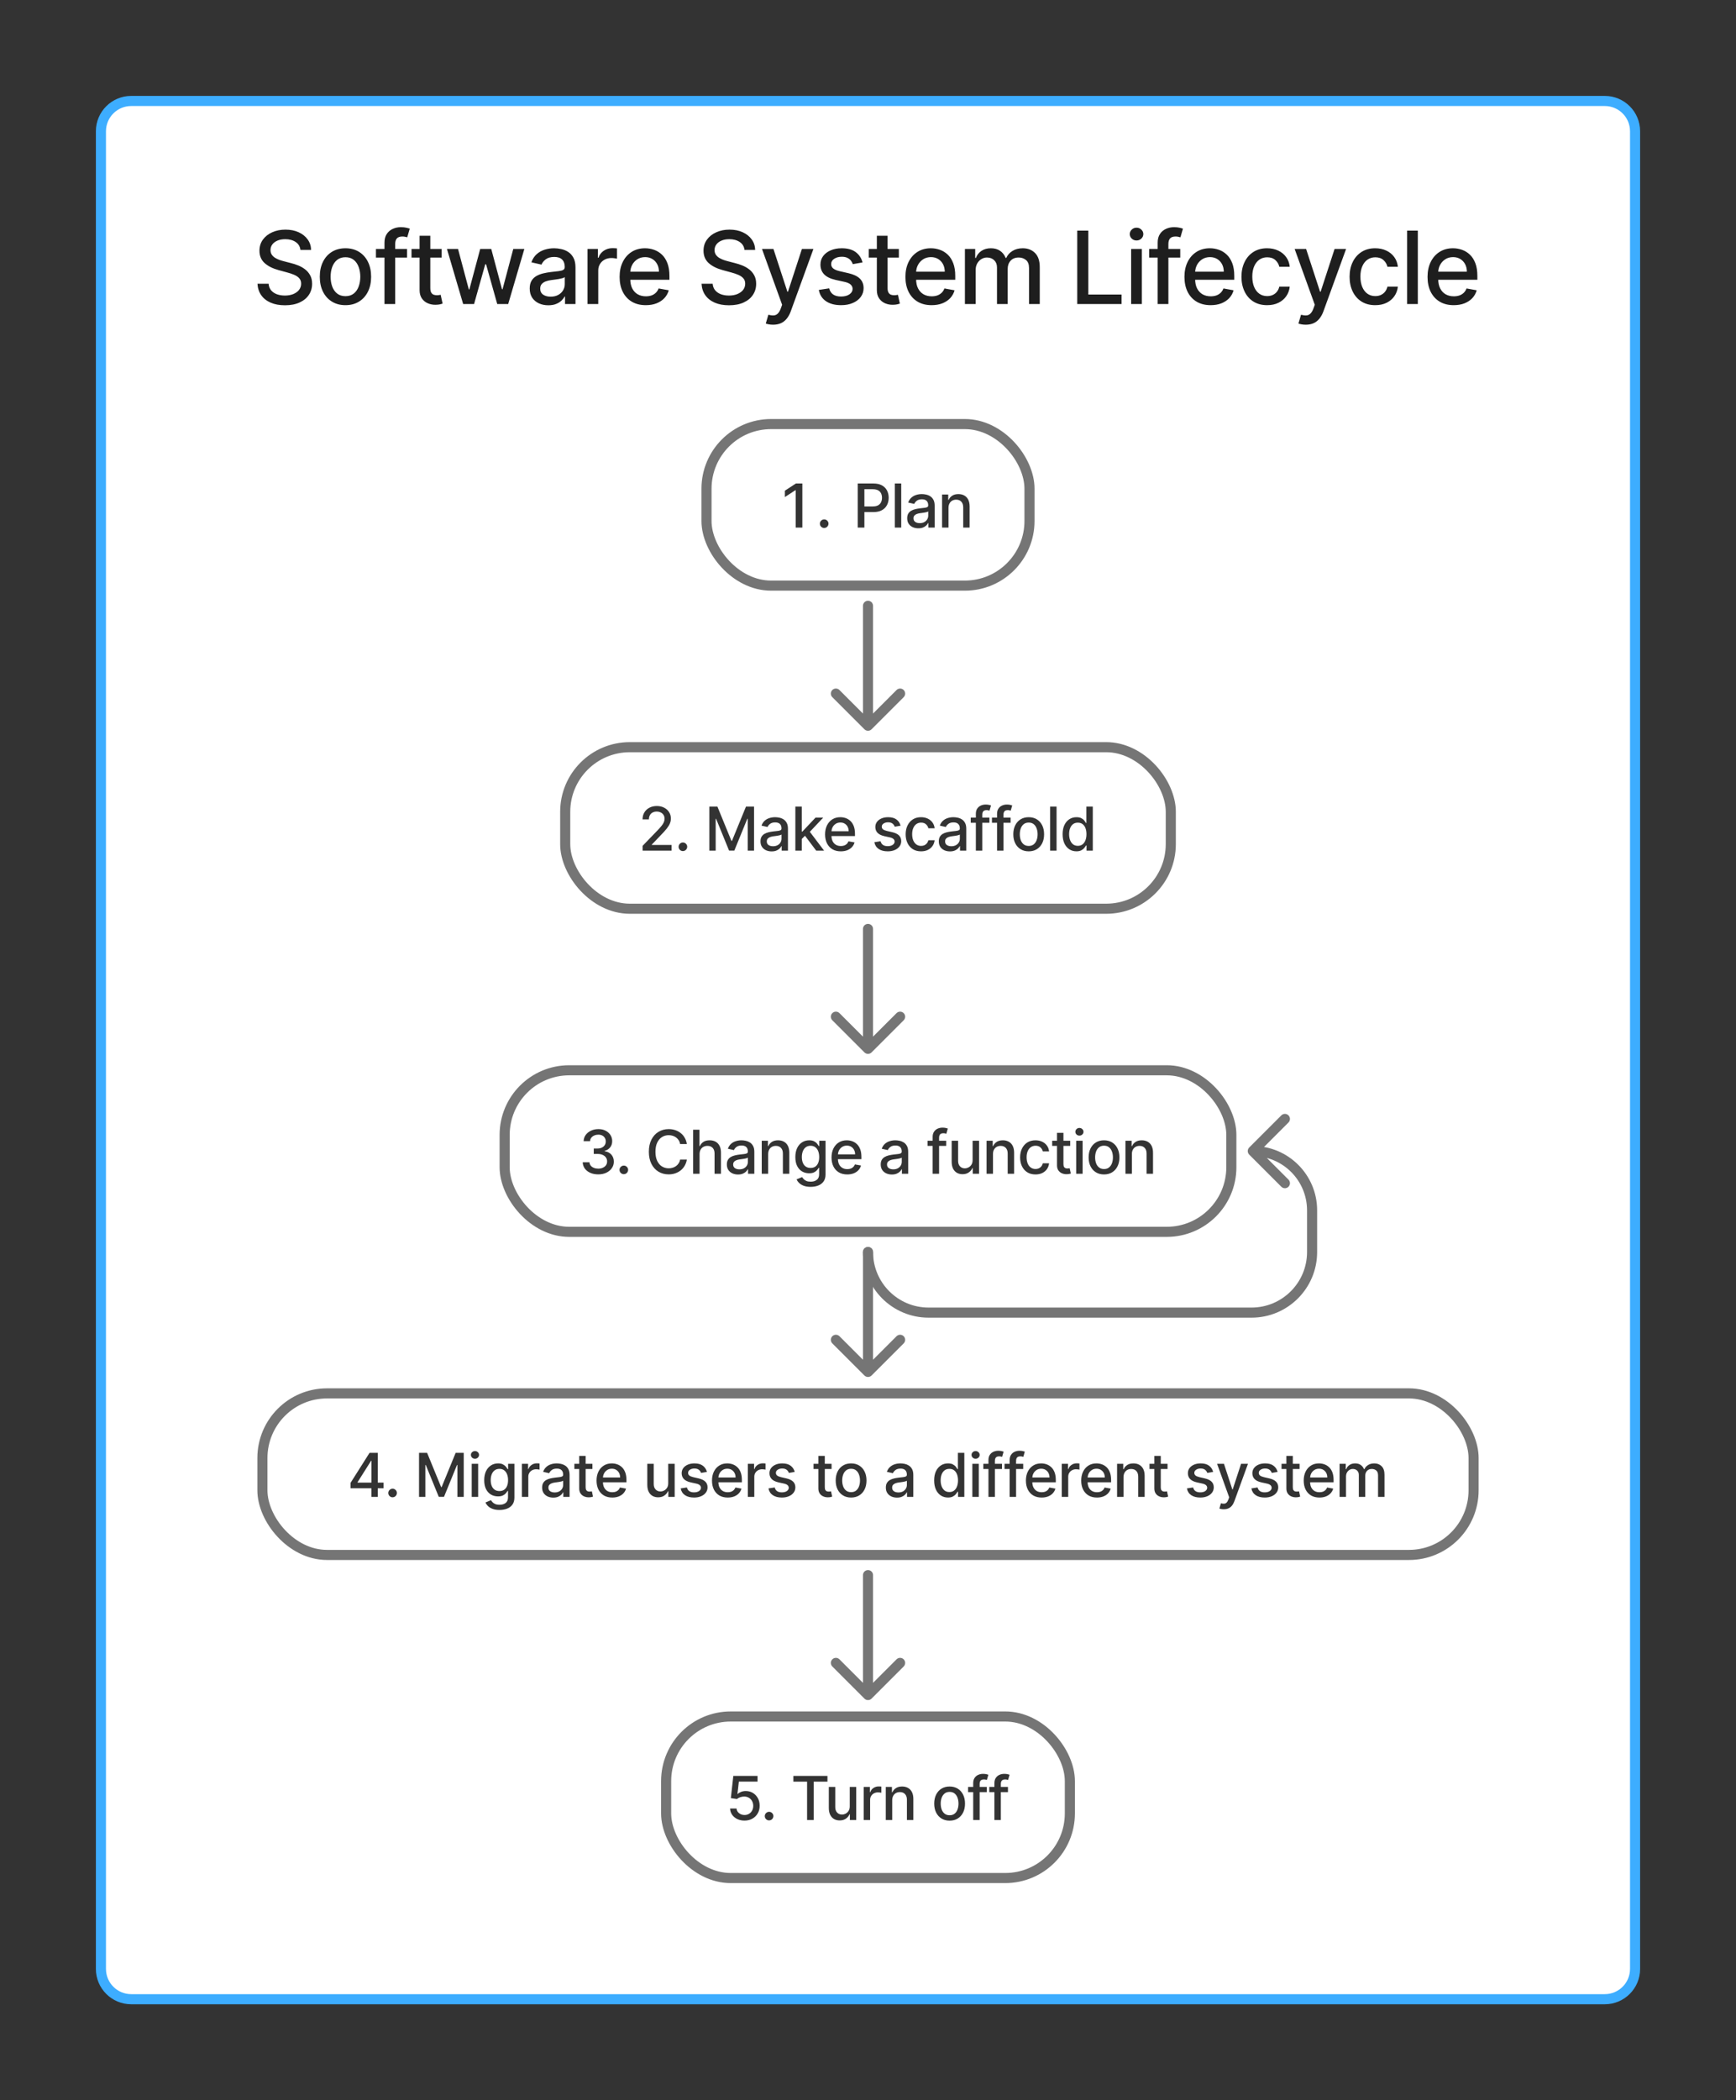<svg width="688" height="832" viewBox="0 0 688 832" fill="none" xmlns="http://www.w3.org/2000/svg">
<rect x="0" y="0" width="688" height="832" fill="#333333" stroke="none"/>
<path d="M40 52C40 45.373 45.373 40 52 40H636C642.627 40 648 45.373 648 52V780C648 786.627 642.627 792 636 792H52C45.373 792 40 786.627 40 780V52Z" fill="white"/>
<path d="M52 42H636V38H52V42ZM646 52V780H650V52H646ZM636 790H52V794H636V790ZM42 780V52H38V780H42ZM52 790C46.477 790 42 785.523 42 780H38C38 787.732 44.268 794 52 794V790ZM646 780C646 785.523 641.523 790 636 790V794C643.732 794 650 787.732 650 780H646ZM636 42C641.523 42 646 46.477 646 52H650C650 44.268 643.732 38 636 38V42ZM52 38C44.268 38 38 44.268 38 52H42C42 46.477 46.477 42 52 42V38Z" fill="#3DADFF"/>
<rect x="280" y="168" width="128" height="64" rx="25.6" fill="white" stroke="#757575" stroke-width="4" stroke-linecap="round"/>
<path d="M317.984 191.545V209H315.342V194.188H315.24L311.064 196.915V194.392L315.419 191.545H317.984ZM326.637 209.162C326.171 209.162 325.77 208.997 325.435 208.668C325.1 208.332 324.932 207.929 324.932 207.457C324.932 206.991 325.1 206.594 325.435 206.264C325.77 205.929 326.171 205.761 326.637 205.761C327.103 205.761 327.503 205.929 327.839 206.264C328.174 206.594 328.341 206.991 328.341 207.457C328.341 207.77 328.262 208.057 328.103 208.318C327.949 208.574 327.745 208.778 327.489 208.932C327.233 209.085 326.949 209.162 326.637 209.162ZM339.934 209V191.545H346.155C347.513 191.545 348.638 191.793 349.53 192.287C350.422 192.781 351.09 193.457 351.533 194.315C351.976 195.168 352.198 196.128 352.198 197.196C352.198 198.27 351.973 199.236 351.525 200.094C351.081 200.946 350.411 201.622 349.513 202.122C348.621 202.616 347.499 202.864 346.147 202.864H341.868V200.631H345.908C346.766 200.631 347.462 200.483 347.996 200.188C348.53 199.886 348.922 199.477 349.172 198.96C349.422 198.443 349.547 197.855 349.547 197.196C349.547 196.537 349.422 195.952 349.172 195.44C348.922 194.929 348.527 194.528 347.988 194.239C347.454 193.949 346.749 193.804 345.874 193.804H342.567V209H339.934ZM357.173 191.545V209H354.625V191.545H357.173ZM363.955 209.29C363.125 209.29 362.375 209.136 361.705 208.83C361.034 208.517 360.503 208.065 360.111 207.474C359.725 206.884 359.532 206.159 359.532 205.301C359.532 204.562 359.674 203.955 359.958 203.477C360.242 203 360.625 202.622 361.108 202.344C361.591 202.065 362.131 201.855 362.728 201.713C363.324 201.571 363.932 201.463 364.551 201.389C365.336 201.298 365.972 201.224 366.461 201.168C366.949 201.105 367.304 201.006 367.526 200.869C367.747 200.733 367.858 200.511 367.858 200.205V200.145C367.858 199.401 367.648 198.824 367.228 198.415C366.813 198.006 366.194 197.801 365.37 197.801C364.512 197.801 363.836 197.991 363.341 198.372C362.853 198.747 362.515 199.165 362.327 199.625L359.932 199.08C360.216 198.284 360.631 197.642 361.176 197.153C361.728 196.659 362.361 196.301 363.077 196.08C363.793 195.852 364.546 195.739 365.336 195.739C365.858 195.739 366.412 195.801 366.997 195.926C367.588 196.045 368.14 196.267 368.651 196.591C369.168 196.915 369.591 197.378 369.921 197.98C370.25 198.577 370.415 199.352 370.415 200.307V209H367.926V207.21H367.824C367.659 207.54 367.412 207.864 367.083 208.182C366.753 208.5 366.33 208.764 365.813 208.974C365.296 209.185 364.676 209.29 363.955 209.29ZM364.509 207.244C365.213 207.244 365.816 207.105 366.316 206.827C366.821 206.548 367.205 206.185 367.466 205.736C367.733 205.281 367.867 204.795 367.867 204.278V202.591C367.776 202.682 367.6 202.767 367.338 202.847C367.083 202.92 366.79 202.986 366.461 203.043C366.131 203.094 365.81 203.142 365.497 203.188C365.185 203.227 364.924 203.261 364.713 203.29C364.219 203.352 363.767 203.457 363.358 203.605C362.955 203.753 362.631 203.966 362.387 204.244C362.148 204.517 362.029 204.881 362.029 205.335C362.029 205.966 362.262 206.443 362.728 206.767C363.194 207.085 363.787 207.244 364.509 207.244ZM375.902 201.227V209H373.353V195.909H375.799V198.04H375.961C376.262 197.347 376.734 196.79 377.376 196.369C378.024 195.949 378.839 195.739 379.822 195.739C380.714 195.739 381.495 195.926 382.166 196.301C382.836 196.67 383.356 197.222 383.725 197.955C384.095 198.687 384.279 199.594 384.279 200.673V209H381.731V200.98C381.731 200.031 381.484 199.29 380.99 198.756C380.495 198.216 379.816 197.946 378.953 197.946C378.362 197.946 377.836 198.074 377.376 198.33C376.921 198.585 376.561 198.96 376.294 199.455C376.032 199.943 375.902 200.534 375.902 201.227Z" fill="black" fill-opacity="0.8"/>
<rect x="224" y="296" width="240" height="64" rx="25.6" fill="white" stroke="#757575" stroke-width="4" stroke-linecap="round"/>
<path d="M254.669 337V335.091L260.576 328.972C261.206 328.307 261.726 327.724 262.135 327.224C262.55 326.719 262.86 326.239 263.064 325.784C263.269 325.33 263.371 324.847 263.371 324.335C263.371 323.756 263.235 323.256 262.962 322.835C262.689 322.409 262.317 322.082 261.845 321.855C261.374 321.622 260.843 321.506 260.252 321.506C259.627 321.506 259.081 321.634 258.615 321.889C258.149 322.145 257.791 322.506 257.541 322.972C257.291 323.437 257.166 323.983 257.166 324.608H254.652C254.652 323.545 254.897 322.616 255.385 321.821C255.874 321.026 256.544 320.409 257.397 319.972C258.249 319.528 259.218 319.307 260.303 319.307C261.399 319.307 262.365 319.526 263.201 319.963C264.041 320.395 264.698 320.986 265.169 321.736C265.641 322.48 265.877 323.321 265.877 324.259C265.877 324.906 265.755 325.54 265.51 326.159C265.272 326.778 264.854 327.469 264.257 328.23C263.661 328.986 262.831 329.903 261.769 330.983L258.3 334.614V334.741H266.158V337H254.669ZM270.645 337.162C270.179 337.162 269.779 336.997 269.443 336.668C269.108 336.332 268.941 335.929 268.941 335.457C268.941 334.991 269.108 334.594 269.443 334.264C269.779 333.929 270.179 333.761 270.645 333.761C271.111 333.761 271.512 333.929 271.847 334.264C272.182 334.594 272.35 334.991 272.35 335.457C272.35 335.77 272.27 336.057 272.111 336.318C271.958 336.574 271.753 336.778 271.497 336.932C271.242 337.085 270.958 337.162 270.645 337.162ZM281.126 319.545H284.322L289.879 333.114H290.083L295.64 319.545H298.836V337H296.33V324.369H296.168L291.021 336.974H288.941L283.793 324.361H283.632V337H281.126V319.545ZM305.814 337.29C304.984 337.29 304.234 337.136 303.564 336.83C302.894 336.517 302.362 336.065 301.97 335.474C301.584 334.884 301.391 334.159 301.391 333.301C301.391 332.562 301.533 331.955 301.817 331.477C302.101 331 302.484 330.622 302.967 330.344C303.45 330.065 303.99 329.855 304.587 329.713C305.183 329.571 305.791 329.463 306.411 329.389C307.195 329.298 307.831 329.224 308.32 329.168C308.808 329.105 309.163 329.006 309.385 328.869C309.607 328.733 309.717 328.511 309.717 328.205V328.145C309.717 327.401 309.507 326.824 309.087 326.415C308.672 326.006 308.053 325.801 307.229 325.801C306.371 325.801 305.695 325.991 305.2 326.372C304.712 326.747 304.374 327.165 304.186 327.625L301.791 327.08C302.075 326.284 302.49 325.642 303.036 325.153C303.587 324.659 304.22 324.301 304.936 324.08C305.652 323.852 306.405 323.739 307.195 323.739C307.717 323.739 308.271 323.801 308.857 323.926C309.448 324.045 309.999 324.267 310.51 324.591C311.027 324.915 311.45 325.378 311.78 325.98C312.109 326.577 312.274 327.352 312.274 328.307V337H309.786V335.21H309.683C309.519 335.54 309.271 335.864 308.942 336.182C308.612 336.5 308.189 336.764 307.672 336.974C307.155 337.185 306.536 337.29 305.814 337.29ZM306.368 335.244C307.073 335.244 307.675 335.105 308.175 334.827C308.681 334.548 309.064 334.185 309.325 333.736C309.592 333.281 309.726 332.795 309.726 332.278V330.591C309.635 330.682 309.459 330.767 309.198 330.847C308.942 330.92 308.649 330.986 308.32 331.043C307.99 331.094 307.669 331.142 307.357 331.188C307.044 331.227 306.783 331.261 306.573 331.29C306.078 331.352 305.627 331.457 305.217 331.605C304.814 331.753 304.49 331.966 304.246 332.244C304.007 332.517 303.888 332.881 303.888 333.335C303.888 333.966 304.121 334.443 304.587 334.767C305.053 335.085 305.646 335.244 306.368 335.244ZM317.556 332.56L317.539 329.449H317.982L323.198 323.909H326.249L320.301 330.216H319.9L317.556 332.56ZM315.212 337V319.545H317.761V337H315.212ZM323.479 337L318.792 330.778L320.548 328.997L326.607 337H323.479ZM333.219 337.264C331.929 337.264 330.818 336.989 329.886 336.438C328.96 335.881 328.244 335.099 327.739 334.094C327.239 333.082 326.989 331.898 326.989 330.54C326.989 329.199 327.239 328.017 327.739 326.994C328.244 325.972 328.949 325.173 329.852 324.599C330.761 324.026 331.824 323.739 333.04 323.739C333.778 323.739 334.494 323.861 335.188 324.105C335.881 324.349 336.503 324.733 337.054 325.256C337.605 325.778 338.04 326.457 338.358 327.293C338.676 328.122 338.835 329.131 338.835 330.318V331.222H328.429V329.312H336.338C336.338 328.642 336.202 328.048 335.929 327.531C335.656 327.009 335.273 326.597 334.778 326.295C334.29 325.994 333.716 325.844 333.057 325.844C332.341 325.844 331.716 326.02 331.182 326.372C330.653 326.719 330.244 327.173 329.955 327.736C329.671 328.293 329.528 328.898 329.528 329.551V331.043C329.528 331.918 329.682 332.662 329.989 333.276C330.301 333.889 330.736 334.358 331.293 334.682C331.849 335 332.5 335.159 333.244 335.159C333.727 335.159 334.168 335.091 334.565 334.955C334.963 334.812 335.307 334.602 335.597 334.324C335.886 334.045 336.108 333.702 336.261 333.293L338.673 333.727C338.48 334.437 338.134 335.06 337.634 335.594C337.139 336.122 336.517 336.534 335.767 336.83C335.023 337.119 334.173 337.264 333.219 337.264ZM356.912 327.105L354.602 327.514C354.506 327.219 354.352 326.937 354.142 326.67C353.937 326.403 353.659 326.185 353.307 326.014C352.955 325.844 352.514 325.759 351.986 325.759C351.264 325.759 350.662 325.92 350.179 326.244C349.696 326.562 349.455 326.974 349.455 327.48C349.455 327.918 349.616 328.27 349.94 328.537C350.264 328.804 350.787 329.023 351.509 329.193L353.588 329.67C354.793 329.949 355.69 330.378 356.281 330.957C356.872 331.537 357.168 332.29 357.168 333.216C357.168 334 356.94 334.699 356.486 335.312C356.037 335.92 355.409 336.398 354.602 336.744C353.801 337.091 352.872 337.264 351.815 337.264C350.349 337.264 349.153 336.952 348.227 336.327C347.301 335.696 346.733 334.801 346.523 333.642L348.986 333.267C349.139 333.909 349.455 334.395 349.932 334.724C350.409 335.048 351.031 335.21 351.798 335.21C352.634 335.21 353.301 335.037 353.801 334.69C354.301 334.338 354.551 333.909 354.551 333.403C354.551 332.994 354.398 332.651 354.091 332.372C353.79 332.094 353.327 331.884 352.702 331.741L350.486 331.256C349.264 330.977 348.361 330.534 347.776 329.926C347.196 329.318 346.906 328.548 346.906 327.616C346.906 326.844 347.122 326.168 347.554 325.588C347.986 325.009 348.582 324.557 349.344 324.233C350.105 323.903 350.977 323.739 351.96 323.739C353.375 323.739 354.489 324.045 355.301 324.659C356.114 325.267 356.651 326.082 356.912 327.105ZM365.028 337.264C363.761 337.264 362.67 336.977 361.755 336.403C360.846 335.824 360.147 335.026 359.658 334.009C359.17 332.991 358.925 331.827 358.925 330.514C358.925 329.185 359.175 328.011 359.675 326.994C360.175 325.972 360.88 325.173 361.789 324.599C362.698 324.026 363.769 323.739 365.002 323.739C365.996 323.739 366.883 323.923 367.661 324.293C368.44 324.656 369.067 325.168 369.545 325.827C370.028 326.486 370.315 327.256 370.405 328.136H367.925C367.789 327.523 367.477 326.994 366.988 326.551C366.505 326.108 365.857 325.886 365.045 325.886C364.334 325.886 363.712 326.074 363.178 326.449C362.65 326.818 362.238 327.347 361.942 328.034C361.647 328.716 361.499 329.523 361.499 330.455C361.499 331.409 361.644 332.233 361.934 332.926C362.224 333.619 362.633 334.156 363.161 334.537C363.695 334.918 364.323 335.108 365.045 335.108C365.528 335.108 365.965 335.02 366.357 334.844C366.755 334.662 367.087 334.403 367.354 334.068C367.627 333.733 367.817 333.33 367.925 332.858H370.405C370.315 333.705 370.039 334.46 369.579 335.125C369.119 335.79 368.502 336.312 367.729 336.693C366.962 337.074 366.062 337.264 365.028 337.264ZM376.484 337.29C375.655 337.29 374.905 337.136 374.234 336.83C373.564 336.517 373.033 336.065 372.641 335.474C372.254 334.884 372.061 334.159 372.061 333.301C372.061 332.562 372.203 331.955 372.487 331.477C372.771 331 373.155 330.622 373.638 330.344C374.121 330.065 374.66 329.855 375.257 329.713C375.854 329.571 376.462 329.463 377.081 329.389C377.865 329.298 378.501 329.224 378.99 329.168C379.479 329.105 379.834 329.006 380.055 328.869C380.277 328.733 380.388 328.511 380.388 328.205V328.145C380.388 327.401 380.177 326.824 379.757 326.415C379.342 326.006 378.723 325.801 377.899 325.801C377.041 325.801 376.365 325.991 375.871 326.372C375.382 326.747 375.044 327.165 374.856 327.625L372.462 327.08C372.746 326.284 373.16 325.642 373.706 325.153C374.257 324.659 374.891 324.301 375.606 324.08C376.322 323.852 377.075 323.739 377.865 323.739C378.388 323.739 378.942 323.801 379.527 323.926C380.118 324.045 380.669 324.267 381.18 324.591C381.697 324.915 382.121 325.378 382.45 325.98C382.78 326.577 382.945 327.352 382.945 328.307V337H380.456V335.21H380.354C380.189 335.54 379.942 335.864 379.612 336.182C379.283 336.5 378.859 336.764 378.342 336.974C377.825 337.185 377.206 337.29 376.484 337.29ZM377.038 335.244C377.743 335.244 378.345 335.105 378.845 334.827C379.351 334.548 379.734 334.185 379.996 333.736C380.263 333.281 380.396 332.795 380.396 332.278V330.591C380.305 330.682 380.129 330.767 379.868 330.847C379.612 330.92 379.32 330.986 378.99 331.043C378.66 331.094 378.339 331.142 378.027 331.188C377.714 331.227 377.453 331.261 377.243 331.29C376.748 331.352 376.297 331.457 375.888 331.605C375.484 331.753 375.16 331.966 374.916 332.244C374.677 332.517 374.558 332.881 374.558 333.335C374.558 333.966 374.791 334.443 375.257 334.767C375.723 335.085 376.317 335.244 377.038 335.244ZM392.113 323.909V325.955H384.715V323.909H392.113ZM386.743 337V322.392C386.743 321.574 386.922 320.895 387.28 320.355C387.638 319.81 388.113 319.403 388.704 319.136C389.295 318.864 389.937 318.727 390.63 318.727C391.141 318.727 391.579 318.77 391.942 318.855C392.306 318.935 392.576 319.009 392.752 319.077L392.155 321.139C392.036 321.105 391.883 321.065 391.695 321.02C391.508 320.969 391.28 320.943 391.013 320.943C390.394 320.943 389.951 321.097 389.684 321.403C389.422 321.71 389.292 322.153 389.292 322.733V337H386.743ZM400.516 323.909V325.955H393.118V323.909H400.516ZM395.147 337V322.392C395.147 321.574 395.326 320.895 395.684 320.355C396.042 319.81 396.516 319.403 397.107 319.136C397.698 318.864 398.34 318.727 399.033 318.727C399.545 318.727 399.982 318.77 400.346 318.855C400.709 318.935 400.979 319.009 401.155 319.077L400.559 321.139C400.439 321.105 400.286 321.065 400.099 321.02C399.911 320.969 399.684 320.943 399.417 320.943C398.797 320.943 398.354 321.097 398.087 321.403C397.826 321.71 397.695 322.153 397.695 322.733V337H395.147ZM407.688 337.264C406.461 337.264 405.39 336.983 404.475 336.42C403.56 335.858 402.85 335.071 402.344 334.06C401.839 333.048 401.586 331.866 401.586 330.514C401.586 329.156 401.839 327.969 402.344 326.952C402.85 325.935 403.56 325.145 404.475 324.582C405.39 324.02 406.461 323.739 407.688 323.739C408.915 323.739 409.986 324.02 410.901 324.582C411.816 325.145 412.526 325.935 413.032 326.952C413.537 327.969 413.79 329.156 413.79 330.514C413.79 331.866 413.537 333.048 413.032 334.06C412.526 335.071 411.816 335.858 410.901 336.42C409.986 336.983 408.915 337.264 407.688 337.264ZM407.697 335.125C408.492 335.125 409.151 334.915 409.674 334.494C410.197 334.074 410.583 333.514 410.833 332.815C411.089 332.116 411.216 331.347 411.216 330.506C411.216 329.67 411.089 328.903 410.833 328.205C410.583 327.5 410.197 326.935 409.674 326.509C409.151 326.082 408.492 325.869 407.697 325.869C406.895 325.869 406.231 326.082 405.702 326.509C405.18 326.935 404.79 327.5 404.535 328.205C404.285 328.903 404.16 329.67 404.16 330.506C404.16 331.347 404.285 332.116 404.535 332.815C404.79 333.514 405.18 334.074 405.702 334.494C406.231 334.915 406.895 335.125 407.697 335.125ZM418.727 319.545V337H416.179V319.545H418.727ZM426.6 337.256C425.543 337.256 424.6 336.986 423.77 336.446C422.946 335.901 422.299 335.125 421.827 334.119C421.361 333.108 421.128 331.895 421.128 330.48C421.128 329.065 421.364 327.855 421.836 326.849C422.313 325.844 422.966 325.074 423.796 324.54C424.625 324.006 425.566 323.739 426.617 323.739C427.429 323.739 428.083 323.875 428.577 324.148C429.077 324.415 429.464 324.727 429.736 325.085C430.015 325.443 430.231 325.759 430.384 326.031H430.537V319.545H433.086V337H430.597V334.963H430.384C430.231 335.241 430.009 335.56 429.719 335.918C429.435 336.276 429.043 336.588 428.543 336.855C428.043 337.122 427.395 337.256 426.6 337.256ZM427.162 335.082C427.895 335.082 428.515 334.889 429.02 334.503C429.532 334.111 429.918 333.568 430.179 332.875C430.446 332.182 430.58 331.375 430.58 330.455C430.58 329.545 430.449 328.75 430.188 328.068C429.927 327.386 429.543 326.855 429.037 326.474C428.532 326.094 427.907 325.903 427.162 325.903C426.395 325.903 425.756 326.102 425.245 326.5C424.733 326.898 424.347 327.44 424.086 328.128C423.83 328.815 423.702 329.591 423.702 330.455C423.702 331.33 423.833 332.116 424.094 332.815C424.356 333.514 424.742 334.068 425.253 334.477C425.77 334.881 426.407 335.082 427.162 335.082Z" fill="black" fill-opacity="0.8"/>
<path d="M346 240C346 238.895 345.105 238 344 238C342.895 238 342 238.895 342 240H346ZM342.586 288.914C343.367 289.695 344.633 289.695 345.414 288.914L358.142 276.186C358.923 275.405 358.923 274.139 358.142 273.358C357.361 272.577 356.095 272.577 355.314 273.358L344 284.672L332.686 273.358C331.905 272.577 330.639 272.577 329.858 273.358C329.077 274.139 329.077 275.405 329.858 276.186L342.586 288.914ZM342 240V287.5H346V240H342Z" fill="#757575"/>
<rect x="200" y="424" width="288" height="64" rx="25.6" fill="white" stroke="#757575" stroke-width="4" stroke-linecap="round"/>
<path d="M237.095 465.239C235.925 465.239 234.88 465.037 233.959 464.634C233.044 464.23 232.32 463.67 231.786 462.955C231.257 462.233 230.973 461.398 230.934 460.449H233.61C233.644 460.966 233.817 461.415 234.13 461.795C234.448 462.17 234.863 462.46 235.374 462.665C235.885 462.869 236.453 462.972 237.078 462.972C237.766 462.972 238.374 462.852 238.902 462.614C239.436 462.375 239.854 462.043 240.155 461.616C240.456 461.185 240.607 460.688 240.607 460.125C240.607 459.54 240.456 459.026 240.155 458.582C239.86 458.134 239.425 457.781 238.851 457.526C238.283 457.27 237.595 457.142 236.789 457.142H235.314V454.994H236.789C237.436 454.994 238.005 454.878 238.493 454.645C238.988 454.412 239.374 454.088 239.652 453.673C239.931 453.253 240.07 452.761 240.07 452.199C240.07 451.659 239.948 451.19 239.703 450.793C239.465 450.389 239.124 450.074 238.681 449.847C238.243 449.619 237.726 449.506 237.13 449.506C236.561 449.506 236.03 449.611 235.536 449.821C235.047 450.026 234.649 450.321 234.343 450.707C234.036 451.088 233.871 451.545 233.848 452.08H231.3C231.328 451.136 231.607 450.307 232.135 449.591C232.669 448.875 233.374 448.315 234.249 447.912C235.124 447.509 236.095 447.307 237.164 447.307C238.283 447.307 239.249 447.526 240.061 447.963C240.88 448.395 241.51 448.972 241.953 449.693C242.402 450.415 242.624 451.205 242.618 452.062C242.624 453.04 242.351 453.869 241.8 454.551C241.255 455.233 240.527 455.69 239.618 455.923V456.06C240.777 456.236 241.675 456.696 242.311 457.44C242.953 458.185 243.272 459.108 243.266 460.21C243.272 461.17 243.005 462.031 242.465 462.793C241.931 463.554 241.201 464.153 240.274 464.591C239.348 465.023 238.289 465.239 237.095 465.239ZM247.229 465.162C246.763 465.162 246.363 464.997 246.027 464.668C245.692 464.332 245.524 463.929 245.524 463.457C245.524 462.991 245.692 462.594 246.027 462.264C246.363 461.929 246.763 461.761 247.229 461.761C247.695 461.761 248.095 461.929 248.431 462.264C248.766 462.594 248.934 462.991 248.934 463.457C248.934 463.77 248.854 464.057 248.695 464.318C248.541 464.574 248.337 464.778 248.081 464.932C247.826 465.085 247.541 465.162 247.229 465.162ZM272.207 453.222H269.548C269.446 452.653 269.255 452.153 268.977 451.722C268.698 451.29 268.357 450.923 267.954 450.622C267.551 450.321 267.099 450.094 266.599 449.94C266.105 449.787 265.579 449.71 265.022 449.71C264.017 449.71 263.116 449.963 262.321 450.469C261.531 450.974 260.906 451.716 260.446 452.693C259.991 453.67 259.764 454.864 259.764 456.273C259.764 457.693 259.991 458.892 260.446 459.869C260.906 460.847 261.534 461.585 262.329 462.085C263.125 462.585 264.019 462.835 265.014 462.835C265.565 462.835 266.088 462.761 266.582 462.614C267.082 462.46 267.534 462.236 267.937 461.94C268.34 461.645 268.681 461.284 268.96 460.858C269.244 460.426 269.44 459.932 269.548 459.375L272.207 459.384C272.065 460.241 271.789 461.031 271.38 461.753C270.977 462.469 270.457 463.088 269.821 463.611C269.19 464.128 268.468 464.528 267.656 464.812C266.843 465.097 265.957 465.239 264.997 465.239C263.485 465.239 262.139 464.881 260.957 464.165C259.775 463.443 258.843 462.412 258.161 461.071C257.485 459.73 257.147 458.131 257.147 456.273C257.147 454.409 257.488 452.81 258.17 451.474C258.852 450.134 259.784 449.105 260.965 448.389C262.147 447.668 263.491 447.307 264.997 447.307C265.923 447.307 266.786 447.44 267.588 447.707C268.394 447.969 269.119 448.355 269.761 448.866C270.403 449.372 270.934 449.991 271.355 450.724C271.775 451.452 272.059 452.284 272.207 453.222ZM277.246 457.227V465H274.698V447.545H277.212V454.04H277.374C277.681 453.335 278.149 452.776 278.78 452.361C279.411 451.946 280.235 451.739 281.252 451.739C282.149 451.739 282.933 451.923 283.604 452.293C284.28 452.662 284.803 453.213 285.172 453.946C285.547 454.673 285.735 455.582 285.735 456.673V465H283.186V456.98C283.186 456.02 282.939 455.276 282.445 454.747C281.95 454.213 281.263 453.946 280.382 453.946C279.78 453.946 279.24 454.074 278.763 454.33C278.291 454.585 277.919 454.96 277.646 455.455C277.379 455.943 277.246 456.534 277.246 457.227ZM292.489 465.29C291.659 465.29 290.909 465.136 290.239 464.83C289.568 464.517 289.037 464.065 288.645 463.474C288.259 462.884 288.065 462.159 288.065 461.301C288.065 460.562 288.208 459.955 288.492 459.477C288.776 459 289.159 458.622 289.642 458.344C290.125 458.065 290.665 457.855 291.262 457.713C291.858 457.571 292.466 457.463 293.085 457.389C293.869 457.298 294.506 457.224 294.994 457.168C295.483 457.105 295.838 457.006 296.06 456.869C296.281 456.733 296.392 456.511 296.392 456.205V456.145C296.392 455.401 296.182 454.824 295.762 454.415C295.347 454.006 294.727 453.801 293.904 453.801C293.046 453.801 292.369 453.991 291.875 454.372C291.387 454.747 291.048 455.165 290.861 455.625L288.466 455.08C288.75 454.284 289.165 453.642 289.71 453.153C290.262 452.659 290.895 452.301 291.611 452.08C292.327 451.852 293.08 451.739 293.869 451.739C294.392 451.739 294.946 451.801 295.531 451.926C296.122 452.045 296.673 452.267 297.185 452.591C297.702 452.915 298.125 453.378 298.455 453.98C298.784 454.577 298.949 455.352 298.949 456.307V465H296.46V463.21H296.358C296.193 463.54 295.946 463.864 295.617 464.182C295.287 464.5 294.864 464.764 294.347 464.974C293.83 465.185 293.21 465.29 292.489 465.29ZM293.043 463.244C293.747 463.244 294.35 463.105 294.85 462.827C295.355 462.548 295.739 462.185 296 461.736C296.267 461.281 296.401 460.795 296.401 460.278V458.591C296.31 458.682 296.134 458.767 295.872 458.847C295.617 458.92 295.324 458.986 294.994 459.043C294.665 459.094 294.344 459.142 294.031 459.188C293.719 459.227 293.458 459.261 293.247 459.29C292.753 459.352 292.301 459.457 291.892 459.605C291.489 459.753 291.165 459.966 290.921 460.244C290.682 460.517 290.563 460.881 290.563 461.335C290.563 461.966 290.796 462.443 291.262 462.767C291.727 463.085 292.321 463.244 293.043 463.244ZM304.435 457.227V465H301.887V451.909H304.333V454.04H304.495C304.796 453.347 305.268 452.79 305.91 452.369C306.558 451.949 307.373 451.739 308.356 451.739C309.248 451.739 310.029 451.926 310.7 452.301C311.37 452.67 311.89 453.222 312.259 453.955C312.629 454.687 312.813 455.594 312.813 456.673V465H310.265V456.98C310.265 456.031 310.018 455.29 309.524 454.756C309.029 454.216 308.35 453.946 307.487 453.946C306.896 453.946 306.37 454.074 305.91 454.33C305.455 454.585 305.095 454.96 304.828 455.455C304.566 455.943 304.435 456.534 304.435 457.227ZM321.264 470.182C320.224 470.182 319.329 470.045 318.579 469.773C317.835 469.5 317.227 469.139 316.755 468.69C316.283 468.241 315.931 467.75 315.698 467.216L317.889 466.312C318.042 466.562 318.247 466.827 318.502 467.105C318.764 467.389 319.116 467.631 319.559 467.83C320.008 468.028 320.585 468.128 321.289 468.128C322.255 468.128 323.053 467.892 323.684 467.42C324.315 466.955 324.63 466.21 324.63 465.188V462.614H324.468C324.315 462.892 324.093 463.202 323.803 463.543C323.519 463.884 323.127 464.179 322.627 464.429C322.127 464.679 321.477 464.804 320.676 464.804C319.641 464.804 318.71 464.562 317.88 464.08C317.056 463.591 316.403 462.872 315.92 461.923C315.443 460.969 315.204 459.795 315.204 458.403C315.204 457.011 315.44 455.818 315.911 454.824C316.389 453.83 317.042 453.068 317.872 452.54C318.701 452.006 319.641 451.739 320.693 451.739C321.505 451.739 322.161 451.875 322.661 452.148C323.161 452.415 323.551 452.727 323.829 453.085C324.113 453.443 324.332 453.759 324.485 454.031H324.673V451.909H327.17V465.29C327.17 466.415 326.908 467.338 326.386 468.06C325.863 468.781 325.156 469.315 324.264 469.662C323.377 470.009 322.377 470.182 321.264 470.182ZM321.238 462.69C321.971 462.69 322.59 462.52 323.096 462.179C323.607 461.832 323.994 461.338 324.255 460.696C324.522 460.048 324.656 459.273 324.656 458.369C324.656 457.489 324.525 456.713 324.264 456.043C324.002 455.372 323.619 454.849 323.113 454.474C322.607 454.094 321.982 453.903 321.238 453.903C320.471 453.903 319.832 454.102 319.32 454.5C318.809 454.892 318.423 455.426 318.161 456.102C317.906 456.778 317.778 457.534 317.778 458.369C317.778 459.227 317.908 459.98 318.17 460.628C318.431 461.276 318.818 461.781 319.329 462.145C319.846 462.509 320.482 462.69 321.238 462.69ZM335.773 465.264C334.484 465.264 333.373 464.989 332.441 464.438C331.515 463.881 330.799 463.099 330.293 462.094C329.793 461.082 329.543 459.898 329.543 458.54C329.543 457.199 329.793 456.017 330.293 454.994C330.799 453.972 331.504 453.173 332.407 452.599C333.316 452.026 334.379 451.739 335.595 451.739C336.333 451.739 337.049 451.861 337.742 452.105C338.435 452.349 339.058 452.733 339.609 453.256C340.16 453.778 340.595 454.457 340.913 455.293C341.231 456.122 341.39 457.131 341.39 458.318V459.222H330.984V457.312H338.893C338.893 456.642 338.756 456.048 338.484 455.531C338.211 455.009 337.827 454.597 337.333 454.295C336.845 453.994 336.271 453.844 335.612 453.844C334.896 453.844 334.271 454.02 333.737 454.372C333.208 454.719 332.799 455.173 332.509 455.736C332.225 456.293 332.083 456.898 332.083 457.551V459.043C332.083 459.918 332.237 460.662 332.543 461.276C332.856 461.889 333.291 462.358 333.847 462.682C334.404 463 335.055 463.159 335.799 463.159C336.282 463.159 336.722 463.091 337.12 462.955C337.518 462.812 337.862 462.602 338.151 462.324C338.441 462.045 338.663 461.702 338.816 461.293L341.228 461.727C341.035 462.437 340.688 463.06 340.188 463.594C339.694 464.122 339.072 464.534 338.322 464.83C337.577 465.119 336.728 465.264 335.773 465.264ZM353.467 465.29C352.637 465.29 351.887 465.136 351.217 464.83C350.546 464.517 350.015 464.065 349.623 463.474C349.236 462.884 349.043 462.159 349.043 461.301C349.043 460.562 349.185 459.955 349.469 459.477C349.754 459 350.137 458.622 350.62 458.344C351.103 458.065 351.643 457.855 352.239 457.713C352.836 457.571 353.444 457.463 354.063 457.389C354.847 457.298 355.484 457.224 355.972 457.168C356.461 457.105 356.816 457.006 357.038 456.869C357.259 456.733 357.37 456.511 357.37 456.205V456.145C357.37 455.401 357.16 454.824 356.739 454.415C356.325 454.006 355.705 453.801 354.881 453.801C354.023 453.801 353.347 453.991 352.853 454.372C352.364 454.747 352.026 455.165 351.839 455.625L349.444 455.08C349.728 454.284 350.143 453.642 350.688 453.153C351.239 452.659 351.873 452.301 352.589 452.08C353.305 451.852 354.058 451.739 354.847 451.739C355.37 451.739 355.924 451.801 356.509 451.926C357.1 452.045 357.651 452.267 358.163 452.591C358.68 452.915 359.103 453.378 359.433 453.98C359.762 454.577 359.927 455.352 359.927 456.307V465H357.438V463.21H357.336C357.171 463.54 356.924 463.864 356.594 464.182C356.265 464.5 355.842 464.764 355.325 464.974C354.808 465.185 354.188 465.29 353.467 465.29ZM354.021 463.244C354.725 463.244 355.327 463.105 355.827 462.827C356.333 462.548 356.717 462.185 356.978 461.736C357.245 461.281 357.379 460.795 357.379 460.278V458.591C357.288 458.682 357.111 458.767 356.85 458.847C356.594 458.92 356.302 458.986 355.972 459.043C355.643 459.094 355.322 459.142 355.009 459.188C354.697 459.227 354.435 459.261 354.225 459.29C353.731 459.352 353.279 459.457 352.87 459.605C352.467 459.753 352.143 459.966 351.898 460.244C351.66 460.517 351.54 460.881 351.54 461.335C351.54 461.966 351.773 462.443 352.239 462.767C352.705 463.085 353.299 463.244 354.021 463.244ZM374.991 451.909V453.955H367.593V451.909H374.991ZM369.621 465V450.392C369.621 449.574 369.8 448.895 370.158 448.355C370.516 447.81 370.991 447.403 371.582 447.136C372.173 446.864 372.815 446.727 373.508 446.727C374.019 446.727 374.457 446.77 374.82 446.855C375.184 446.935 375.454 447.009 375.63 447.077L375.033 449.139C374.914 449.105 374.761 449.065 374.573 449.02C374.386 448.969 374.158 448.943 373.891 448.943C373.272 448.943 372.829 449.097 372.562 449.403C372.3 449.71 372.17 450.153 372.17 450.733V465H369.621ZM385.457 459.571V451.909H388.013V465H385.508V462.733H385.371C385.07 463.432 384.587 464.014 383.922 464.48C383.263 464.94 382.442 465.17 381.459 465.17C380.618 465.17 379.874 464.986 379.226 464.616C378.584 464.241 378.079 463.688 377.709 462.955C377.346 462.222 377.164 461.315 377.164 460.236V451.909H379.712V459.929C379.712 460.821 379.959 461.531 380.454 462.06C380.948 462.588 381.59 462.852 382.38 462.852C382.857 462.852 383.332 462.733 383.803 462.494C384.28 462.256 384.675 461.895 384.988 461.412C385.306 460.929 385.462 460.315 385.457 459.571ZM393.53 457.227V465H390.981V451.909H393.427V454.04H393.589C393.89 453.347 394.362 452.79 395.004 452.369C395.652 451.949 396.467 451.739 397.45 451.739C398.342 451.739 399.123 451.926 399.794 452.301C400.464 452.67 400.984 453.222 401.354 453.955C401.723 454.687 401.908 455.594 401.908 456.673V465H399.359V456.98C399.359 456.031 399.112 455.29 398.618 454.756C398.123 454.216 397.444 453.946 396.581 453.946C395.99 453.946 395.464 454.074 395.004 454.33C394.55 454.585 394.189 454.96 393.922 455.455C393.66 455.943 393.53 456.534 393.53 457.227ZM410.383 465.264C409.116 465.264 408.025 464.977 407.111 464.403C406.202 463.824 405.503 463.026 405.014 462.009C404.525 460.991 404.281 459.827 404.281 458.514C404.281 457.185 404.531 456.011 405.031 454.994C405.531 453.972 406.236 453.173 407.145 452.599C408.054 452.026 409.125 451.739 410.358 451.739C411.352 451.739 412.238 451.923 413.017 452.293C413.795 452.656 414.423 453.168 414.9 453.827C415.383 454.486 415.67 455.256 415.761 456.136H413.281C413.145 455.523 412.832 454.994 412.344 454.551C411.861 454.108 411.213 453.886 410.4 453.886C409.69 453.886 409.068 454.074 408.534 454.449C408.005 454.818 407.594 455.347 407.298 456.034C407.003 456.716 406.855 457.523 406.855 458.455C406.855 459.409 407 460.233 407.29 460.926C407.579 461.619 407.988 462.156 408.517 462.537C409.051 462.918 409.679 463.108 410.4 463.108C410.883 463.108 411.321 463.02 411.713 462.844C412.111 462.662 412.443 462.403 412.71 462.068C412.983 461.733 413.173 461.33 413.281 460.858H415.761C415.67 461.705 415.395 462.46 414.934 463.125C414.474 463.79 413.858 464.312 413.085 464.693C412.318 465.074 411.417 465.264 410.383 465.264ZM424.141 451.909V453.955H416.991V451.909H424.141ZM418.908 448.773H421.456V461.156C421.456 461.651 421.53 462.023 421.678 462.273C421.826 462.517 422.016 462.685 422.249 462.776C422.488 462.861 422.746 462.903 423.025 462.903C423.229 462.903 423.408 462.889 423.562 462.861C423.715 462.832 423.834 462.81 423.92 462.793L424.38 464.898C424.232 464.955 424.022 465.011 423.749 465.068C423.476 465.131 423.135 465.165 422.726 465.17C422.056 465.182 421.431 465.062 420.851 464.812C420.272 464.562 419.803 464.176 419.445 463.653C419.087 463.131 418.908 462.474 418.908 461.685V448.773ZM426.504 465V451.909H429.052V465H426.504ZM427.791 449.889C427.348 449.889 426.967 449.741 426.649 449.446C426.336 449.145 426.18 448.787 426.18 448.372C426.18 447.952 426.336 447.594 426.649 447.298C426.967 446.997 427.348 446.847 427.791 446.847C428.234 446.847 428.612 446.997 428.924 447.298C429.243 447.594 429.402 447.952 429.402 448.372C429.402 448.787 429.243 449.145 428.924 449.446C428.612 449.741 428.234 449.889 427.791 449.889ZM437.539 465.264C436.312 465.264 435.24 464.983 434.326 464.42C433.411 463.858 432.701 463.071 432.195 462.06C431.689 461.048 431.437 459.866 431.437 458.514C431.437 457.156 431.689 455.969 432.195 454.952C432.701 453.935 433.411 453.145 434.326 452.582C435.24 452.02 436.312 451.739 437.539 451.739C438.766 451.739 439.837 452.02 440.752 452.582C441.667 453.145 442.377 453.935 442.883 454.952C443.388 455.969 443.641 457.156 443.641 458.514C443.641 459.866 443.388 461.048 442.883 462.06C442.377 463.071 441.667 463.858 440.752 464.42C439.837 464.983 438.766 465.264 437.539 465.264ZM437.547 463.125C438.343 463.125 439.002 462.915 439.525 462.494C440.047 462.074 440.434 461.514 440.684 460.815C440.939 460.116 441.067 459.347 441.067 458.506C441.067 457.67 440.939 456.903 440.684 456.205C440.434 455.5 440.047 454.935 439.525 454.509C439.002 454.082 438.343 453.869 437.547 453.869C436.746 453.869 436.081 454.082 435.553 454.509C435.03 454.935 434.641 455.5 434.385 456.205C434.135 456.903 434.01 457.67 434.01 458.506C434.01 459.347 434.135 460.116 434.385 460.815C434.641 461.514 435.03 462.074 435.553 462.494C436.081 462.915 436.746 463.125 437.547 463.125ZM448.578 457.227V465H446.03V451.909H448.476V454.04H448.637C448.939 453.347 449.41 452.79 450.052 452.369C450.7 451.949 451.515 451.739 452.498 451.739C453.39 451.739 454.172 451.926 454.842 452.301C455.512 452.67 456.032 453.222 456.402 453.955C456.771 454.687 456.956 455.594 456.956 456.673V465H454.407V456.98C454.407 456.031 454.16 455.29 453.666 454.756C453.172 454.216 452.493 453.946 451.629 453.946C451.038 453.946 450.512 454.074 450.052 454.33C449.598 454.585 449.237 454.96 448.97 455.455C448.708 455.943 448.578 456.534 448.578 457.227Z" fill="black" fill-opacity="0.8"/>
<path d="M346 368C346 366.895 345.105 366 344 366C342.895 366 342 366.895 342 368H346ZM342.586 416.914C343.367 417.695 344.633 417.695 345.414 416.914L358.142 404.186C358.923 403.405 358.923 402.139 358.142 401.358C357.361 400.577 356.095 400.577 355.314 401.358L344 412.672L332.686 401.358C331.905 400.577 330.639 400.577 329.858 401.358C329.077 402.139 329.077 403.405 329.858 404.186L342.586 416.914ZM342 368V415.5H346V368H342Z" fill="#757575"/>
<rect x="104" y="552" width="480" height="64" rx="25.6" fill="white" stroke="#757575" stroke-width="4" stroke-linecap="round"/>
<path d="M138.92 589.591V587.46L146.463 575.545H148.142V578.682H147.077L141.682 587.222V587.358H152.02V589.591H138.92ZM147.196 593V588.943L147.213 587.972V575.545H149.71V593H147.196ZM155.591 593.162C155.125 593.162 154.724 592.997 154.389 592.668C154.054 592.332 153.886 591.929 153.886 591.457C153.886 590.991 154.054 590.594 154.389 590.264C154.724 589.929 155.125 589.761 155.591 589.761C156.057 589.761 156.457 589.929 156.793 590.264C157.128 590.594 157.295 590.991 157.295 591.457C157.295 591.77 157.216 592.057 157.057 592.318C156.903 592.574 156.699 592.778 156.443 592.932C156.187 593.085 155.903 593.162 155.591 593.162ZM166.072 575.545H169.268L174.824 589.114H175.029L180.586 575.545H183.782V593H181.276V580.369H181.114L175.966 592.974H173.887L168.739 580.361H168.577V593H166.072V575.545ZM186.95 593V579.909H189.498V593H186.95ZM188.237 577.889C187.794 577.889 187.413 577.741 187.095 577.446C186.782 577.145 186.626 576.787 186.626 576.372C186.626 575.952 186.782 575.594 187.095 575.298C187.413 574.997 187.794 574.847 188.237 574.847C188.68 574.847 189.058 574.997 189.371 575.298C189.689 575.594 189.848 575.952 189.848 576.372C189.848 576.787 189.689 577.145 189.371 577.446C189.058 577.741 188.68 577.889 188.237 577.889ZM197.959 598.182C196.92 598.182 196.025 598.045 195.275 597.773C194.53 597.5 193.922 597.139 193.451 596.69C192.979 596.241 192.627 595.75 192.394 595.216L194.584 594.312C194.738 594.562 194.942 594.827 195.198 595.105C195.459 595.389 195.812 595.631 196.255 595.83C196.704 596.028 197.28 596.128 197.985 596.128C198.951 596.128 199.749 595.892 200.38 595.42C201.01 594.955 201.326 594.21 201.326 593.188V590.614H201.164C201.01 590.892 200.789 591.202 200.499 591.543C200.215 591.884 199.823 592.179 199.323 592.429C198.823 592.679 198.172 592.804 197.371 592.804C196.337 592.804 195.405 592.562 194.576 592.08C193.752 591.591 193.098 590.872 192.616 589.923C192.138 588.969 191.9 587.795 191.9 586.403C191.9 585.011 192.135 583.818 192.607 582.824C193.084 581.83 193.738 581.068 194.567 580.54C195.397 580.006 196.337 579.739 197.388 579.739C198.201 579.739 198.857 579.875 199.357 580.148C199.857 580.415 200.246 580.727 200.525 581.085C200.809 581.443 201.027 581.759 201.181 582.031H201.368V579.909H203.866V593.29C203.866 594.415 203.604 595.338 203.081 596.06C202.559 596.781 201.851 597.315 200.959 597.662C200.073 598.009 199.073 598.182 197.959 598.182ZM197.934 590.69C198.667 590.69 199.286 590.52 199.792 590.179C200.303 589.832 200.689 589.338 200.951 588.696C201.218 588.048 201.351 587.273 201.351 586.369C201.351 585.489 201.221 584.713 200.959 584.043C200.698 583.372 200.314 582.849 199.809 582.474C199.303 582.094 198.678 581.903 197.934 581.903C197.167 581.903 196.527 582.102 196.016 582.5C195.505 582.892 195.118 583.426 194.857 584.102C194.601 584.778 194.473 585.534 194.473 586.369C194.473 587.227 194.604 587.98 194.866 588.628C195.127 589.276 195.513 589.781 196.025 590.145C196.542 590.509 197.178 590.69 197.934 590.69ZM206.827 593V579.909H209.29V581.989H209.427C209.665 581.284 210.086 580.73 210.688 580.327C211.296 579.918 211.983 579.713 212.75 579.713C212.91 579.713 213.097 579.719 213.313 579.73C213.535 579.741 213.708 579.756 213.833 579.773V582.21C213.731 582.182 213.549 582.151 213.287 582.116C213.026 582.077 212.765 582.057 212.503 582.057C211.901 582.057 211.364 582.185 210.892 582.44C210.427 582.69 210.057 583.04 209.785 583.489C209.512 583.932 209.375 584.437 209.375 585.006V593H206.827ZM219.275 593.29C218.445 593.29 217.695 593.136 217.025 592.83C216.354 592.517 215.823 592.065 215.431 591.474C215.044 590.884 214.851 590.159 214.851 589.301C214.851 588.562 214.993 587.955 215.277 587.477C215.561 587 215.945 586.622 216.428 586.344C216.911 586.065 217.451 585.855 218.047 585.713C218.644 585.571 219.252 585.463 219.871 585.389C220.655 585.298 221.292 585.224 221.78 585.168C222.269 585.105 222.624 585.006 222.846 584.869C223.067 584.733 223.178 584.511 223.178 584.205V584.145C223.178 583.401 222.968 582.824 222.547 582.415C222.132 582.006 221.513 581.801 220.689 581.801C219.831 581.801 219.155 581.991 218.661 582.372C218.172 582.747 217.834 583.165 217.647 583.625L215.252 583.08C215.536 582.284 215.951 581.642 216.496 581.153C217.047 580.659 217.681 580.301 218.397 580.08C219.113 579.852 219.865 579.739 220.655 579.739C221.178 579.739 221.732 579.801 222.317 579.926C222.908 580.045 223.459 580.267 223.971 580.591C224.488 580.915 224.911 581.378 225.24 581.98C225.57 582.577 225.735 583.352 225.735 584.307V593H223.246V591.21H223.144C222.979 591.54 222.732 591.864 222.402 592.182C222.073 592.5 221.65 592.764 221.132 592.974C220.615 593.185 219.996 593.29 219.275 593.29ZM219.829 591.244C220.533 591.244 221.135 591.105 221.635 590.827C222.141 590.548 222.525 590.185 222.786 589.736C223.053 589.281 223.186 588.795 223.186 588.278V586.591C223.096 586.682 222.919 586.767 222.658 586.847C222.402 586.92 222.11 586.986 221.78 587.043C221.451 587.094 221.13 587.142 220.817 587.188C220.505 587.227 220.243 587.261 220.033 587.29C219.539 587.352 219.087 587.457 218.678 587.605C218.275 587.753 217.951 587.966 217.706 588.244C217.468 588.517 217.348 588.881 217.348 589.335C217.348 589.966 217.581 590.443 218.047 590.767C218.513 591.085 219.107 591.244 219.829 591.244ZM234.784 579.909V581.955H227.633V579.909H234.784ZM229.551 576.773H232.099V589.156C232.099 589.651 232.173 590.023 232.321 590.273C232.468 590.517 232.659 590.685 232.892 590.776C233.13 590.861 233.389 590.903 233.667 590.903C233.872 590.903 234.051 590.889 234.204 590.861C234.358 590.832 234.477 590.81 234.562 590.793L235.022 592.898C234.875 592.955 234.664 593.011 234.392 593.068C234.119 593.131 233.778 593.165 233.369 593.17C232.699 593.182 232.074 593.062 231.494 592.812C230.914 592.562 230.446 592.176 230.088 591.653C229.73 591.131 229.551 590.474 229.551 589.685V576.773ZM242.648 593.264C241.358 593.264 240.247 592.989 239.316 592.438C238.39 591.881 237.674 591.099 237.168 590.094C236.668 589.082 236.418 587.898 236.418 586.54C236.418 585.199 236.668 584.017 237.168 582.994C237.674 581.972 238.378 581.173 239.282 580.599C240.191 580.026 241.253 579.739 242.469 579.739C243.208 579.739 243.924 579.861 244.617 580.105C245.31 580.349 245.932 580.733 246.483 581.256C247.034 581.778 247.469 582.457 247.787 583.293C248.105 584.122 248.265 585.131 248.265 586.318V587.222H237.858V585.312H245.767C245.767 584.642 245.631 584.048 245.358 583.531C245.086 583.009 244.702 582.597 244.208 582.295C243.719 581.994 243.145 581.844 242.486 581.844C241.77 581.844 241.145 582.02 240.611 582.372C240.083 582.719 239.674 583.173 239.384 583.736C239.1 584.293 238.958 584.898 238.958 585.551V587.043C238.958 587.918 239.111 588.662 239.418 589.276C239.73 589.889 240.165 590.358 240.722 590.682C241.279 591 241.929 591.159 242.674 591.159C243.157 591.159 243.597 591.091 243.995 590.955C244.392 590.812 244.736 590.602 245.026 590.324C245.316 590.045 245.537 589.702 245.691 589.293L248.103 589.727C247.909 590.437 247.563 591.06 247.063 591.594C246.569 592.122 245.946 592.534 245.196 592.83C244.452 593.119 243.603 593.264 242.648 593.264ZM264.824 587.571V579.909H267.381V593H264.875V590.733H264.739C264.438 591.432 263.955 592.014 263.29 592.48C262.631 592.94 261.81 593.17 260.827 593.17C259.986 593.17 259.242 592.986 258.594 592.616C257.952 592.241 257.446 591.688 257.077 590.955C256.713 590.222 256.532 589.315 256.532 588.236V579.909H259.08V587.929C259.08 588.821 259.327 589.531 259.821 590.06C260.316 590.588 260.958 590.852 261.747 590.852C262.225 590.852 262.699 590.733 263.171 590.494C263.648 590.256 264.043 589.895 264.355 589.412C264.674 588.929 264.83 588.315 264.824 587.571ZM280.159 583.105L277.849 583.514C277.752 583.219 277.599 582.937 277.389 582.67C277.184 582.403 276.906 582.185 276.553 582.014C276.201 581.844 275.761 581.759 275.232 581.759C274.511 581.759 273.909 581.92 273.426 582.244C272.943 582.562 272.701 582.974 272.701 583.48C272.701 583.918 272.863 584.27 273.187 584.537C273.511 584.804 274.034 585.023 274.755 585.193L276.835 585.67C278.039 585.949 278.937 586.378 279.528 586.957C280.119 587.537 280.414 588.29 280.414 589.216C280.414 590 280.187 590.699 279.732 591.312C279.284 591.92 278.656 592.398 277.849 592.744C277.048 593.091 276.119 593.264 275.062 593.264C273.596 593.264 272.4 592.952 271.474 592.327C270.548 591.696 269.98 590.801 269.769 589.642L272.232 589.267C272.386 589.909 272.701 590.395 273.178 590.724C273.656 591.048 274.278 591.21 275.045 591.21C275.88 591.21 276.548 591.037 277.048 590.69C277.548 590.338 277.798 589.909 277.798 589.403C277.798 588.994 277.644 588.651 277.338 588.372C277.036 588.094 276.573 587.884 275.948 587.741L273.732 587.256C272.511 586.977 271.607 586.534 271.022 585.926C270.443 585.318 270.153 584.548 270.153 583.616C270.153 582.844 270.369 582.168 270.801 581.588C271.232 581.009 271.829 580.557 272.59 580.233C273.352 579.903 274.224 579.739 275.207 579.739C276.622 579.739 277.735 580.045 278.548 580.659C279.36 581.267 279.897 582.082 280.159 583.105ZM288.402 593.264C287.112 593.264 286.002 592.989 285.07 592.438C284.144 591.881 283.428 591.099 282.922 590.094C282.422 589.082 282.172 587.898 282.172 586.54C282.172 585.199 282.422 584.017 282.922 582.994C283.428 581.972 284.132 581.173 285.036 580.599C285.945 580.026 287.007 579.739 288.223 579.739C288.962 579.739 289.678 579.861 290.371 580.105C291.064 580.349 291.686 580.733 292.237 581.256C292.789 581.778 293.223 582.457 293.541 583.293C293.86 584.122 294.019 585.131 294.019 586.318V587.222H283.612V585.312H291.522C291.522 584.642 291.385 584.048 291.112 583.531C290.84 583.009 290.456 582.597 289.962 582.295C289.473 581.994 288.899 581.844 288.24 581.844C287.524 581.844 286.899 582.02 286.365 582.372C285.837 582.719 285.428 583.173 285.138 583.736C284.854 584.293 284.712 584.898 284.712 585.551V587.043C284.712 587.918 284.865 588.662 285.172 589.276C285.485 589.889 285.919 590.358 286.476 590.682C287.033 591 287.683 591.159 288.428 591.159C288.911 591.159 289.351 591.091 289.749 590.955C290.147 590.812 290.49 590.602 290.78 590.324C291.07 590.045 291.291 589.702 291.445 589.293L293.857 589.727C293.664 590.437 293.317 591.06 292.817 591.594C292.323 592.122 291.7 592.534 290.95 592.83C290.206 593.119 289.357 593.264 288.402 593.264ZM296.39 593V579.909H298.853V581.989H298.99C299.228 581.284 299.649 580.73 300.251 580.327C300.859 579.918 301.546 579.713 302.313 579.713C302.472 579.713 302.66 579.719 302.876 579.73C303.097 579.741 303.271 579.756 303.396 579.773V582.21C303.293 582.182 303.112 582.151 302.85 582.116C302.589 582.077 302.328 582.057 302.066 582.057C301.464 582.057 300.927 582.185 300.455 582.44C299.99 582.69 299.62 583.04 299.347 583.489C299.075 583.932 298.938 584.437 298.938 585.006V593H296.39ZM314.955 583.105L312.645 583.514C312.548 583.219 312.395 582.937 312.185 582.67C311.98 582.403 311.702 582.185 311.35 582.014C310.997 581.844 310.557 581.759 310.029 581.759C309.307 581.759 308.705 581.92 308.222 582.244C307.739 582.562 307.497 582.974 307.497 583.48C307.497 583.918 307.659 584.27 307.983 584.537C308.307 584.804 308.83 585.023 309.551 585.193L311.631 585.67C312.835 585.949 313.733 586.378 314.324 586.957C314.915 587.537 315.21 588.29 315.21 589.216C315.21 590 314.983 590.699 314.529 591.312C314.08 591.92 313.452 592.398 312.645 592.744C311.844 593.091 310.915 593.264 309.858 593.264C308.392 593.264 307.196 592.952 306.27 592.327C305.344 591.696 304.776 590.801 304.565 589.642L307.029 589.267C307.182 589.909 307.497 590.395 307.975 590.724C308.452 591.048 309.074 591.21 309.841 591.21C310.676 591.21 311.344 591.037 311.844 590.69C312.344 590.338 312.594 589.909 312.594 589.403C312.594 588.994 312.44 588.651 312.134 588.372C311.833 588.094 311.369 587.884 310.744 587.741L308.529 587.256C307.307 586.977 306.404 586.534 305.818 585.926C305.239 585.318 304.949 584.548 304.949 583.616C304.949 582.844 305.165 582.168 305.597 581.588C306.029 581.009 306.625 580.557 307.386 580.233C308.148 579.903 309.02 579.739 310.003 579.739C311.418 579.739 312.531 580.045 313.344 580.659C314.156 581.267 314.693 582.082 314.955 583.105ZM329.563 579.909V581.955H322.412V579.909H329.563ZM324.33 576.773H326.878V589.156C326.878 589.651 326.952 590.023 327.099 590.273C327.247 590.517 327.438 590.685 327.671 590.776C327.909 590.861 328.168 590.903 328.446 590.903C328.651 590.903 328.83 590.889 328.983 590.861C329.136 590.832 329.256 590.81 329.341 590.793L329.801 592.898C329.653 592.955 329.443 593.011 329.171 593.068C328.898 593.131 328.557 593.165 328.148 593.17C327.477 593.182 326.852 593.062 326.273 592.812C325.693 592.562 325.224 592.176 324.867 591.653C324.509 591.131 324.33 590.474 324.33 589.685V576.773ZM337.299 593.264C336.072 593.264 335.001 592.983 334.086 592.42C333.171 591.858 332.461 591.071 331.955 590.06C331.45 589.048 331.197 587.866 331.197 586.514C331.197 585.156 331.45 583.969 331.955 582.952C332.461 581.935 333.171 581.145 334.086 580.582C335.001 580.02 336.072 579.739 337.299 579.739C338.526 579.739 339.597 580.02 340.512 580.582C341.427 581.145 342.137 581.935 342.643 582.952C343.148 583.969 343.401 585.156 343.401 586.514C343.401 587.866 343.148 589.048 342.643 590.06C342.137 591.071 341.427 591.858 340.512 592.42C339.597 592.983 338.526 593.264 337.299 593.264ZM337.308 591.125C338.103 591.125 338.762 590.915 339.285 590.494C339.808 590.074 340.194 589.514 340.444 588.815C340.7 588.116 340.827 587.347 340.827 586.506C340.827 585.67 340.7 584.903 340.444 584.205C340.194 583.5 339.808 582.935 339.285 582.509C338.762 582.082 338.103 581.869 337.308 581.869C336.506 581.869 335.842 582.082 335.313 582.509C334.791 582.935 334.401 583.5 334.146 584.205C333.896 584.903 333.771 585.67 333.771 586.506C333.771 587.347 333.896 588.116 334.146 588.815C334.401 589.514 334.791 590.074 335.313 590.494C335.842 590.915 336.506 591.125 337.308 591.125ZM355.495 593.29C354.665 593.29 353.915 593.136 353.245 592.83C352.575 592.517 352.043 592.065 351.651 591.474C351.265 590.884 351.072 590.159 351.072 589.301C351.072 588.562 351.214 587.955 351.498 587.477C351.782 587 352.165 586.622 352.648 586.344C353.131 586.065 353.671 585.855 354.268 585.713C354.864 585.571 355.472 585.463 356.092 585.389C356.876 585.298 357.512 585.224 358.001 585.168C358.489 585.105 358.844 585.006 359.066 584.869C359.288 584.733 359.398 584.511 359.398 584.205V584.145C359.398 583.401 359.188 582.824 358.768 582.415C358.353 582.006 357.734 581.801 356.91 581.801C356.052 581.801 355.376 581.991 354.881 582.372C354.393 582.747 354.055 583.165 353.867 583.625L351.472 583.08C351.756 582.284 352.171 581.642 352.717 581.153C353.268 580.659 353.901 580.301 354.617 580.08C355.333 579.852 356.086 579.739 356.876 579.739C357.398 579.739 357.952 579.801 358.538 579.926C359.129 580.045 359.68 580.267 360.191 580.591C360.708 580.915 361.131 581.378 361.461 581.98C361.79 582.577 361.955 583.352 361.955 584.307V593H359.467V591.21H359.364C359.2 591.54 358.952 591.864 358.623 592.182C358.293 592.5 357.87 592.764 357.353 592.974C356.836 593.185 356.217 593.29 355.495 593.29ZM356.049 591.244C356.754 591.244 357.356 591.105 357.856 590.827C358.361 590.548 358.745 590.185 359.006 589.736C359.273 589.281 359.407 588.795 359.407 588.278V586.591C359.316 586.682 359.14 586.767 358.879 586.847C358.623 586.92 358.33 586.986 358.001 587.043C357.671 587.094 357.35 587.142 357.038 587.188C356.725 587.227 356.464 587.261 356.254 587.29C355.759 587.352 355.307 587.457 354.898 587.605C354.495 587.753 354.171 587.966 353.927 588.244C353.688 588.517 353.569 588.881 353.569 589.335C353.569 589.966 353.802 590.443 354.268 590.767C354.734 591.085 355.327 591.244 356.049 591.244ZM375.69 593.256C374.633 593.256 373.69 592.986 372.86 592.446C372.036 591.901 371.388 591.125 370.917 590.119C370.451 589.108 370.218 587.895 370.218 586.48C370.218 585.065 370.454 583.855 370.925 582.849C371.403 581.844 372.056 581.074 372.886 580.54C373.715 580.006 374.655 579.739 375.707 579.739C376.519 579.739 377.172 579.875 377.667 580.148C378.167 580.415 378.553 580.727 378.826 581.085C379.104 581.443 379.32 581.759 379.474 582.031H379.627V575.545H382.175V593H379.687V590.963H379.474C379.32 591.241 379.099 591.56 378.809 591.918C378.525 592.276 378.133 592.588 377.633 592.855C377.133 593.122 376.485 593.256 375.69 593.256ZM376.252 591.082C376.985 591.082 377.604 590.889 378.11 590.503C378.621 590.111 379.008 589.568 379.269 588.875C379.536 588.182 379.67 587.375 379.67 586.455C379.67 585.545 379.539 584.75 379.278 584.068C379.016 583.386 378.633 582.855 378.127 582.474C377.621 582.094 376.996 581.903 376.252 581.903C375.485 581.903 374.846 582.102 374.334 582.5C373.823 582.898 373.437 583.44 373.175 584.128C372.92 584.815 372.792 585.591 372.792 586.455C372.792 587.33 372.922 588.116 373.184 588.815C373.445 589.514 373.832 590.068 374.343 590.477C374.86 590.881 375.496 591.082 376.252 591.082ZM385.356 593V579.909H387.905V593H385.356ZM386.643 577.889C386.2 577.889 385.819 577.741 385.501 577.446C385.189 577.145 385.033 576.787 385.033 576.372C385.033 575.952 385.189 575.594 385.501 575.298C385.819 574.997 386.2 574.847 386.643 574.847C387.086 574.847 387.464 574.997 387.777 575.298C388.095 575.594 388.254 575.952 388.254 576.372C388.254 576.787 388.095 577.145 387.777 577.446C387.464 577.741 387.086 577.889 386.643 577.889ZM397.107 579.909V581.955H389.709V579.909H397.107ZM391.738 593V578.392C391.738 577.574 391.917 576.895 392.275 576.355C392.633 575.81 393.107 575.403 393.698 575.136C394.289 574.864 394.931 574.727 395.624 574.727C396.135 574.727 396.573 574.77 396.937 574.855C397.3 574.935 397.57 575.009 397.746 575.077L397.15 577.139C397.03 577.105 396.877 577.065 396.689 577.02C396.502 576.969 396.275 576.943 396.008 576.943C395.388 576.943 394.945 577.097 394.678 577.403C394.417 577.71 394.286 578.153 394.286 578.733V593H391.738ZM405.51 579.909V581.955H398.113V579.909H405.51ZM400.141 593V578.392C400.141 577.574 400.32 576.895 400.678 576.355C401.036 575.81 401.51 575.403 402.101 575.136C402.692 574.864 403.334 574.727 404.027 574.727C404.539 574.727 404.976 574.77 405.34 574.855C405.704 574.935 405.974 575.009 406.15 575.077L405.553 577.139C405.434 577.105 405.28 577.065 405.093 577.02C404.905 576.969 404.678 576.943 404.411 576.943C403.792 576.943 403.349 577.097 403.081 577.403C402.82 577.71 402.689 578.153 402.689 578.733V593H400.141ZM412.81 593.264C411.52 593.264 410.41 592.989 409.478 592.438C408.552 591.881 407.836 591.099 407.33 590.094C406.83 589.082 406.58 587.898 406.58 586.54C406.58 585.199 406.83 584.017 407.33 582.994C407.836 581.972 408.54 581.173 409.444 580.599C410.353 580.026 411.415 579.739 412.631 579.739C413.37 579.739 414.086 579.861 414.779 580.105C415.472 580.349 416.094 580.733 416.645 581.256C417.196 581.778 417.631 582.457 417.949 583.293C418.268 584.122 418.427 585.131 418.427 586.318V587.222H408.02V585.312H415.929C415.929 584.642 415.793 584.048 415.52 583.531C415.248 583.009 414.864 582.597 414.37 582.295C413.881 581.994 413.307 581.844 412.648 581.844C411.932 581.844 411.307 582.02 410.773 582.372C410.245 582.719 409.836 583.173 409.546 583.736C409.262 584.293 409.12 584.898 409.12 585.551V587.043C409.12 587.918 409.273 588.662 409.58 589.276C409.893 589.889 410.327 590.358 410.884 590.682C411.441 591 412.091 591.159 412.836 591.159C413.319 591.159 413.759 591.091 414.157 590.955C414.554 590.812 414.898 590.602 415.188 590.324C415.478 590.045 415.699 589.702 415.853 589.293L418.265 589.727C418.071 590.437 417.725 591.06 417.225 591.594C416.731 592.122 416.108 592.534 415.358 592.83C414.614 593.119 413.765 593.264 412.81 593.264ZM420.798 593V579.909H423.261V581.989H423.397C423.636 581.284 424.057 580.73 424.659 580.327C425.267 579.918 425.954 579.713 426.721 579.713C426.88 579.713 427.068 579.719 427.284 579.73C427.505 579.741 427.679 579.756 427.804 579.773V582.21C427.701 582.182 427.52 582.151 427.258 582.116C426.997 582.077 426.735 582.057 426.474 582.057C425.872 582.057 425.335 582.185 424.863 582.44C424.397 582.69 424.028 583.04 423.755 583.489C423.483 583.932 423.346 584.437 423.346 585.006V593H420.798ZM434.726 593.264C433.436 593.264 432.326 592.989 431.394 592.438C430.468 591.881 429.752 591.099 429.246 590.094C428.746 589.082 428.496 587.898 428.496 586.54C428.496 585.199 428.746 584.017 429.246 582.994C429.752 581.972 430.456 581.173 431.36 580.599C432.269 580.026 433.331 579.739 434.547 579.739C435.286 579.739 436.002 579.861 436.695 580.105C437.388 580.349 438.01 580.733 438.561 581.256C439.113 581.778 439.547 582.457 439.865 583.293C440.184 584.122 440.343 585.131 440.343 586.318V587.222H429.936V585.312H437.846C437.846 584.642 437.709 584.048 437.436 583.531C437.164 583.009 436.78 582.597 436.286 582.295C435.797 581.994 435.223 581.844 434.564 581.844C433.848 581.844 433.223 582.02 432.689 582.372C432.161 582.719 431.752 583.173 431.462 583.736C431.178 584.293 431.036 584.898 431.036 585.551V587.043C431.036 587.918 431.189 588.662 431.496 589.276C431.809 589.889 432.243 590.358 432.8 590.682C433.357 591 434.007 591.159 434.752 591.159C435.235 591.159 435.675 591.091 436.073 590.955C436.471 590.812 436.814 590.602 437.104 590.324C437.394 590.045 437.615 589.702 437.769 589.293L440.181 589.727C439.988 590.437 439.641 591.06 439.141 591.594C438.647 592.122 438.025 592.534 437.275 592.83C436.53 593.119 435.681 593.264 434.726 593.264ZM445.262 585.227V593H442.714V579.909H445.16V582.04H445.322C445.623 581.347 446.095 580.79 446.737 580.369C447.385 579.949 448.2 579.739 449.183 579.739C450.075 579.739 450.856 579.926 451.527 580.301C452.197 580.67 452.717 581.222 453.086 581.955C453.456 582.687 453.64 583.594 453.64 584.673V593H451.092V584.98C451.092 584.031 450.845 583.29 450.35 582.756C449.856 582.216 449.177 581.946 448.314 581.946C447.723 581.946 447.197 582.074 446.737 582.33C446.282 582.585 445.922 582.96 445.654 583.455C445.393 583.943 445.262 584.534 445.262 585.227ZM462.713 579.909V581.955H455.562V579.909H462.713ZM457.48 576.773H460.028V589.156C460.028 589.651 460.102 590.023 460.25 590.273C460.397 590.517 460.588 590.685 460.821 590.776C461.059 590.861 461.318 590.903 461.596 590.903C461.801 590.903 461.98 590.889 462.133 590.861C462.287 590.832 462.406 590.81 462.491 590.793L462.951 592.898C462.804 592.955 462.593 593.011 462.321 593.068C462.048 593.131 461.707 593.165 461.298 593.17C460.627 593.182 460.002 593.062 459.423 592.812C458.843 592.562 458.375 592.176 458.017 591.653C457.659 591.131 457.48 590.474 457.48 589.685V576.773ZM480.781 583.105L478.471 583.514C478.375 583.219 478.221 582.937 478.011 582.67C477.806 582.403 477.528 582.185 477.176 582.014C476.823 581.844 476.383 581.759 475.855 581.759C475.133 581.759 474.531 581.92 474.048 582.244C473.565 582.562 473.323 582.974 473.323 583.48C473.323 583.918 473.485 584.27 473.809 584.537C474.133 584.804 474.656 585.023 475.377 585.193L477.457 585.67C478.661 585.949 479.559 586.378 480.15 586.957C480.741 587.537 481.036 588.29 481.036 589.216C481.036 590 480.809 590.699 480.355 591.312C479.906 591.92 479.278 592.398 478.471 592.744C477.67 593.091 476.741 593.264 475.684 593.264C474.218 593.264 473.022 592.952 472.096 592.327C471.17 591.696 470.602 590.801 470.392 589.642L472.855 589.267C473.008 589.909 473.323 590.395 473.801 590.724C474.278 591.048 474.9 591.21 475.667 591.21C476.502 591.21 477.17 591.037 477.67 590.69C478.17 590.338 478.42 589.909 478.42 589.403C478.42 588.994 478.267 588.651 477.96 588.372C477.659 588.094 477.196 587.884 476.571 587.741L474.355 587.256C473.133 586.977 472.23 586.534 471.644 585.926C471.065 585.318 470.775 584.548 470.775 583.616C470.775 582.844 470.991 582.168 471.423 581.588C471.855 581.009 472.451 580.557 473.213 580.233C473.974 579.903 474.846 579.739 475.829 579.739C477.244 579.739 478.357 580.045 479.17 580.659C479.982 581.267 480.519 582.082 480.781 583.105ZM484.993 597.909C484.612 597.909 484.266 597.878 483.953 597.815C483.641 597.759 483.408 597.696 483.254 597.628L483.868 595.54C484.334 595.665 484.749 595.719 485.112 595.702C485.476 595.685 485.797 595.548 486.076 595.293C486.36 595.037 486.61 594.619 486.826 594.04L487.141 593.17L482.351 579.909H485.078L488.394 590.068H488.53L491.845 579.909H494.581L489.186 594.747C488.936 595.429 488.618 596.006 488.232 596.477C487.845 596.955 487.385 597.313 486.851 597.551C486.317 597.79 485.698 597.909 484.993 597.909ZM506.33 583.105L504.02 583.514C503.923 583.219 503.77 582.937 503.56 582.67C503.355 582.403 503.077 582.185 502.725 582.014C502.372 581.844 501.932 581.759 501.404 581.759C500.682 581.759 500.08 581.92 499.597 582.244C499.114 582.562 498.872 582.974 498.872 583.48C498.872 583.918 499.034 584.27 499.358 584.537C499.682 584.804 500.205 585.023 500.926 585.193L503.006 585.67C504.21 585.949 505.108 586.378 505.699 586.957C506.29 587.537 506.585 588.29 506.585 589.216C506.585 590 506.358 590.699 505.904 591.312C505.455 591.92 504.827 592.398 504.02 592.744C503.219 593.091 502.29 593.264 501.233 593.264C499.767 593.264 498.571 592.952 497.645 592.327C496.719 591.696 496.151 590.801 495.941 589.642L498.404 589.267C498.557 589.909 498.872 590.395 499.35 590.724C499.827 591.048 500.449 591.21 501.216 591.21C502.051 591.21 502.719 591.037 503.219 590.69C503.719 590.338 503.969 589.909 503.969 589.403C503.969 588.994 503.816 588.651 503.509 588.372C503.208 588.094 502.745 587.884 502.12 587.741L499.904 587.256C498.682 586.977 497.779 586.534 497.193 585.926C496.614 585.318 496.324 584.548 496.324 583.616C496.324 582.844 496.54 582.168 496.972 581.588C497.404 581.009 498 580.557 498.762 580.233C499.523 579.903 500.395 579.739 501.378 579.739C502.793 579.739 503.906 580.045 504.719 580.659C505.531 581.267 506.068 582.082 506.33 583.105ZM515.042 579.909V581.955H507.891V579.909H515.042ZM509.809 576.773H512.357V589.156C512.357 589.651 512.431 590.023 512.579 590.273C512.727 590.517 512.917 590.685 513.15 590.776C513.389 590.861 513.647 590.903 513.926 590.903C514.13 590.903 514.309 590.889 514.463 590.861C514.616 590.832 514.735 590.81 514.82 590.793L515.281 592.898C515.133 592.955 514.923 593.011 514.65 593.068C514.377 593.131 514.036 593.165 513.627 593.17C512.957 593.182 512.332 593.062 511.752 592.812C511.173 592.562 510.704 592.176 510.346 591.653C509.988 591.131 509.809 590.474 509.809 589.685V576.773ZM522.906 593.264C521.617 593.264 520.506 592.989 519.574 592.438C518.648 591.881 517.932 591.099 517.426 590.094C516.926 589.082 516.676 587.898 516.676 586.54C516.676 585.199 516.926 584.017 517.426 582.994C517.932 581.972 518.636 581.173 519.54 580.599C520.449 580.026 521.511 579.739 522.727 579.739C523.466 579.739 524.182 579.861 524.875 580.105C525.568 580.349 526.19 580.733 526.742 581.256C527.293 581.778 527.727 582.457 528.046 583.293C528.364 584.122 528.523 585.131 528.523 586.318V587.222H518.117V585.312H526.026C526.026 584.642 525.889 584.048 525.617 583.531C525.344 583.009 524.96 582.597 524.466 582.295C523.977 581.994 523.404 581.844 522.744 581.844C522.029 581.844 521.404 582.02 520.869 582.372C520.341 582.719 519.932 583.173 519.642 583.736C519.358 584.293 519.216 584.898 519.216 585.551V587.043C519.216 587.918 519.369 588.662 519.676 589.276C519.989 589.889 520.423 590.358 520.98 590.682C521.537 591 522.188 591.159 522.932 591.159C523.415 591.159 523.855 591.091 524.253 590.955C524.651 590.812 524.994 590.602 525.284 590.324C525.574 590.045 525.796 589.702 525.949 589.293L528.361 589.727C528.168 590.437 527.821 591.06 527.321 591.594C526.827 592.122 526.205 592.534 525.455 592.83C524.71 593.119 523.861 593.264 522.906 593.264ZM530.894 593V579.909H533.34V582.04H533.502C533.775 581.318 534.221 580.756 534.84 580.352C535.46 579.943 536.201 579.739 537.065 579.739C537.94 579.739 538.673 579.943 539.264 580.352C539.86 580.761 540.301 581.324 540.585 582.04H540.721C541.033 581.341 541.531 580.784 542.212 580.369C542.894 579.949 543.707 579.739 544.65 579.739C545.837 579.739 546.806 580.111 547.556 580.855C548.312 581.599 548.69 582.722 548.69 584.222V593H546.141V584.46C546.141 583.574 545.9 582.932 545.417 582.534C544.934 582.136 544.357 581.938 543.687 581.938C542.857 581.938 542.212 582.193 541.752 582.705C541.292 583.21 541.062 583.861 541.062 584.656V593H538.522V584.298C538.522 583.588 538.301 583.017 537.857 582.585C537.414 582.153 536.837 581.938 536.127 581.938C535.644 581.938 535.198 582.065 534.789 582.321C534.386 582.571 534.059 582.92 533.809 583.369C533.565 583.818 533.443 584.338 533.443 584.929V593H530.894Z" fill="black" fill-opacity="0.8"/>
<path d="M346 496C346 494.895 345.105 494 344 494C342.895 494 342 494.895 342 496H346ZM342.586 544.914C343.367 545.695 344.633 545.695 345.414 544.914L358.142 532.186C358.923 531.405 358.923 530.139 358.142 529.358C357.361 528.577 356.095 528.577 355.314 529.358L344 540.672L332.686 529.358C331.905 528.577 330.639 528.577 329.858 529.358C329.077 530.139 329.077 531.405 329.858 532.186L342.586 544.914ZM342 496V543.5H346V496H342Z" fill="#757575"/>
<path d="M346 496C346 494.895 345.105 494 344 494C342.895 494 342 494.895 342 496H346ZM495.086 454.586C494.305 455.367 494.305 456.633 495.086 457.414L507.814 470.142C508.595 470.923 509.861 470.923 510.642 470.142C511.423 469.361 511.423 468.095 510.642 467.314L499.328 456L510.642 444.686C511.423 443.905 511.423 442.639 510.642 441.858C509.861 441.077 508.595 441.077 507.814 441.858L495.086 454.586ZM344 496H346H344ZM368 522H496V518H368V522ZM522 496V479.5H518V496H522ZM522 479.5C522 465.417 510.583 454 496.5 454V458C508.374 458 518 467.626 518 479.5H522ZM496 522C510.359 522 522 510.359 522 496H518C518 508.15 508.15 518 496 518V522ZM342 496C342 510.359 353.641 522 368 522V518C355.85 518 346 508.15 346 496H342Z" fill="#757575"/>
<rect x="264" y="680" width="160" height="64" rx="25.6" fill="white" stroke="#757575" stroke-width="4" stroke-linecap="round"/>
<path d="M295.056 721.239C293.988 721.239 293.028 721.034 292.176 720.625C291.329 720.21 290.653 719.642 290.147 718.92C289.642 718.199 289.372 717.375 289.338 716.449H291.894C291.957 717.199 292.289 717.815 292.892 718.298C293.494 718.781 294.215 719.023 295.056 719.023C295.727 719.023 296.32 718.869 296.838 718.562C297.36 718.25 297.769 717.821 298.065 717.276C298.366 716.73 298.517 716.108 298.517 715.409C298.517 714.699 298.363 714.065 298.056 713.509C297.749 712.952 297.326 712.514 296.786 712.196C296.252 711.878 295.639 711.716 294.945 711.71C294.417 711.71 293.886 711.801 293.352 711.983C292.818 712.165 292.386 712.403 292.056 712.699L289.644 712.341L290.624 703.545H300.221V705.804H292.815L292.261 710.688H292.363C292.704 710.358 293.156 710.082 293.718 709.861C294.286 709.639 294.894 709.528 295.542 709.528C296.605 709.528 297.551 709.781 298.38 710.287C299.215 710.793 299.872 711.483 300.349 712.358C300.832 713.227 301.07 714.227 301.065 715.358C301.07 716.489 300.815 717.497 300.298 718.384C299.786 719.27 299.076 719.969 298.167 720.48C297.264 720.986 296.227 721.239 295.056 721.239ZM304.802 721.162C304.336 721.162 303.936 720.997 303.6 720.668C303.265 720.332 303.097 719.929 303.097 719.457C303.097 718.991 303.265 718.594 303.6 718.264C303.936 717.929 304.336 717.761 304.802 717.761C305.268 717.761 305.668 717.929 306.004 718.264C306.339 718.594 306.507 718.991 306.507 719.457C306.507 719.77 306.427 720.057 306.268 720.318C306.114 720.574 305.91 720.778 305.654 720.932C305.399 721.085 305.114 721.162 304.802 721.162ZM314.422 705.812V703.545H327.93V705.812H322.484V721H319.859V705.812H314.422ZM336.766 715.571V707.909H339.323V721H336.818V718.733H336.681C336.38 719.432 335.897 720.014 335.232 720.48C334.573 720.94 333.752 721.17 332.769 721.17C331.928 721.17 331.184 720.986 330.536 720.616C329.894 720.241 329.389 719.688 329.019 718.955C328.656 718.222 328.474 717.315 328.474 716.236V707.909H331.022V715.929C331.022 716.821 331.269 717.531 331.764 718.06C332.258 718.588 332.9 718.852 333.69 718.852C334.167 718.852 334.641 718.733 335.113 718.494C335.59 718.256 335.985 717.895 336.298 717.412C336.616 716.929 336.772 716.315 336.766 715.571ZM342.291 721V707.909H344.754V709.989H344.891C345.129 709.284 345.55 708.73 346.152 708.327C346.76 707.918 347.447 707.713 348.214 707.713C348.374 707.713 348.561 707.719 348.777 707.73C348.999 707.741 349.172 707.756 349.297 707.773V710.21C349.195 710.182 349.013 710.151 348.751 710.116C348.49 710.077 348.229 710.057 347.967 710.057C347.365 710.057 346.828 710.185 346.357 710.44C345.891 710.69 345.521 711.04 345.249 711.489C344.976 711.932 344.839 712.437 344.839 713.006V721H342.291ZM353.594 713.227V721H351.046V707.909H353.492V710.04H353.654C353.955 709.347 354.427 708.79 355.069 708.369C355.717 707.949 356.532 707.739 357.515 707.739C358.407 707.739 359.188 707.926 359.859 708.301C360.529 708.67 361.049 709.222 361.418 709.955C361.788 710.687 361.972 711.594 361.972 712.673V721H359.424V712.98C359.424 712.031 359.177 711.29 358.682 710.756C358.188 710.216 357.509 709.946 356.646 709.946C356.055 709.946 355.529 710.074 355.069 710.33C354.614 710.585 354.254 710.96 353.986 711.455C353.725 711.943 353.594 712.534 353.594 713.227ZM376.344 721.264C375.116 721.264 374.045 720.983 373.131 720.42C372.216 719.858 371.506 719.071 371 718.06C370.494 717.048 370.241 715.866 370.241 714.514C370.241 713.156 370.494 711.969 371 710.952C371.506 709.935 372.216 709.145 373.131 708.582C374.045 708.02 375.116 707.739 376.344 707.739C377.571 707.739 378.642 708.02 379.557 708.582C380.471 709.145 381.182 709.935 381.687 710.952C382.193 711.969 382.446 713.156 382.446 714.514C382.446 715.866 382.193 717.048 381.687 718.06C381.182 719.071 380.471 719.858 379.557 720.42C378.642 720.983 377.571 721.264 376.344 721.264ZM376.352 719.125C377.148 719.125 377.807 718.915 378.329 718.494C378.852 718.074 379.239 717.514 379.489 716.815C379.744 716.116 379.872 715.347 379.872 714.506C379.872 713.67 379.744 712.903 379.489 712.205C379.239 711.5 378.852 710.935 378.329 710.509C377.807 710.082 377.148 709.869 376.352 709.869C375.551 709.869 374.886 710.082 374.358 710.509C373.835 710.935 373.446 711.5 373.19 712.205C372.94 712.903 372.815 713.67 372.815 714.506C372.815 715.347 372.94 716.116 373.19 716.815C373.446 717.514 373.835 718.074 374.358 718.494C374.886 718.915 375.551 719.125 376.352 719.125ZM391.064 707.909V709.955H383.667V707.909H391.064ZM385.695 721V706.392C385.695 705.574 385.874 704.895 386.232 704.355C386.59 703.81 387.064 703.403 387.655 703.136C388.246 702.864 388.888 702.727 389.582 702.727C390.093 702.727 390.53 702.77 390.894 702.855C391.258 702.935 391.528 703.009 391.704 703.077L391.107 705.139C390.988 705.105 390.834 705.065 390.647 705.02C390.459 704.969 390.232 704.943 389.965 704.943C389.346 704.943 388.903 705.097 388.636 705.403C388.374 705.71 388.243 706.153 388.243 706.733V721H385.695ZM399.468 707.909V709.955H392.07V707.909H399.468ZM394.099 721V706.392C394.099 705.574 394.278 704.895 394.635 704.355C394.993 703.81 395.468 703.403 396.059 703.136C396.65 702.864 397.292 702.727 397.985 702.727C398.496 702.727 398.934 702.77 399.297 702.855C399.661 702.935 399.931 703.009 400.107 703.077L399.51 705.139C399.391 705.105 399.238 705.065 399.05 705.02C398.863 704.969 398.635 704.943 398.368 704.943C397.749 704.943 397.306 705.097 397.039 705.403C396.778 705.71 396.647 706.153 396.647 706.733V721H394.099Z" fill="black" fill-opacity="0.8"/>
<path d="M346 624C346 622.895 345.105 622 344 622C342.895 622 342 622.895 342 624H346ZM342.586 672.914C343.367 673.695 344.633 673.695 345.414 672.914L358.142 660.186C358.923 659.405 358.923 658.139 358.142 657.358C357.361 656.577 356.095 656.577 355.314 657.358L344 668.672L332.686 657.358C331.905 656.577 330.639 656.577 329.858 657.358C329.077 658.139 329.077 659.405 329.858 660.186L342.586 672.914ZM342 624V671.5H346V624H342Z" fill="#757575"/>
<path d="M119.062 99.006C118.911 97.661 118.286 96.619 117.188 95.881C116.089 95.133 114.706 94.758 113.04 94.758C111.847 94.758 110.814 94.948 109.943 95.327C109.072 95.696 108.395 96.207 107.912 96.861C107.438 97.505 107.202 98.239 107.202 99.062C107.202 99.754 107.363 100.35 107.685 100.852C108.016 101.354 108.447 101.776 108.977 102.116C109.517 102.448 110.095 102.727 110.71 102.955C111.326 103.172 111.918 103.352 112.486 103.494L115.327 104.233C116.255 104.46 117.206 104.768 118.182 105.156C119.157 105.545 120.062 106.056 120.895 106.69C121.728 107.325 122.401 108.111 122.912 109.048C123.433 109.986 123.693 111.108 123.693 112.415C123.693 114.062 123.267 115.526 122.415 116.804C121.572 118.082 120.346 119.091 118.736 119.83C117.135 120.568 115.199 120.937 112.926 120.937C110.748 120.937 108.864 120.592 107.273 119.901C105.682 119.209 104.437 118.229 103.537 116.96C102.637 115.682 102.14 114.167 102.045 112.415H106.449C106.534 113.466 106.875 114.342 107.472 115.043C108.078 115.734 108.849 116.25 109.787 116.591C110.734 116.922 111.771 117.088 112.898 117.088C114.138 117.088 115.241 116.894 116.207 116.506C117.183 116.108 117.95 115.559 118.509 114.858C119.067 114.148 119.347 113.319 119.347 112.372C119.347 111.51 119.1 110.805 118.608 110.256C118.125 109.706 117.467 109.252 116.634 108.892C115.81 108.532 114.877 108.215 113.835 107.94L110.398 107.003C108.068 106.368 106.222 105.436 104.858 104.205C103.504 102.973 102.827 101.345 102.827 99.318C102.827 97.642 103.281 96.179 104.19 94.929C105.099 93.679 106.33 92.708 107.884 92.017C109.437 91.316 111.188 90.966 113.139 90.966C115.109 90.966 116.847 91.312 118.352 92.003C119.867 92.694 121.061 93.646 121.932 94.858C122.803 96.061 123.258 97.443 123.295 99.006H119.062ZM136.908 120.895C134.862 120.895 133.077 120.426 131.553 119.489C130.028 118.551 128.844 117.24 128.001 115.554C127.159 113.868 126.737 111.899 126.737 109.645C126.737 107.382 127.159 105.402 128.001 103.707C128.844 102.012 130.028 100.696 131.553 99.758C133.077 98.821 134.862 98.352 136.908 98.352C138.953 98.352 140.738 98.821 142.263 99.758C143.787 100.696 144.971 102.012 145.814 103.707C146.657 105.402 147.078 107.382 147.078 109.645C147.078 111.899 146.657 113.868 145.814 115.554C144.971 117.24 143.787 118.551 142.263 119.489C140.738 120.426 138.953 120.895 136.908 120.895ZM136.922 117.33C138.248 117.33 139.346 116.979 140.217 116.278C141.089 115.578 141.732 114.645 142.149 113.48C142.575 112.315 142.788 111.032 142.788 109.631C142.788 108.239 142.575 106.96 142.149 105.795C141.732 104.621 141.089 103.679 140.217 102.969C139.346 102.259 138.248 101.903 136.922 101.903C135.587 101.903 134.479 102.259 133.598 102.969C132.727 103.679 132.078 104.621 131.652 105.795C131.235 106.96 131.027 108.239 131.027 109.631C131.027 111.032 131.235 112.315 131.652 113.48C132.078 114.645 132.727 115.578 133.598 116.278C134.479 116.979 135.587 117.33 136.922 117.33ZM161.322 98.636V102.045H148.993V98.636H161.322ZM152.374 120.455V96.108C152.374 94.744 152.672 93.613 153.268 92.713C153.865 91.804 154.656 91.127 155.641 90.682C156.625 90.227 157.695 90 158.851 90C159.703 90 160.432 90.071 161.038 90.213C161.644 90.346 162.094 90.469 162.388 90.582L161.393 94.02C161.195 93.963 160.939 93.897 160.626 93.821C160.314 93.736 159.935 93.693 159.49 93.693C158.458 93.693 157.719 93.949 157.274 94.46C156.838 94.972 156.621 95.71 156.621 96.676V120.455H152.374ZM175.009 98.636V102.045H163.092V98.636H175.009ZM166.288 93.409H170.535V114.048C170.535 114.872 170.658 115.492 170.904 115.909C171.15 116.316 171.467 116.596 171.856 116.747C172.253 116.889 172.684 116.96 173.148 116.96C173.489 116.96 173.788 116.937 174.043 116.889C174.299 116.842 174.498 116.804 174.64 116.776L175.407 120.284C175.161 120.379 174.81 120.473 174.356 120.568C173.901 120.672 173.333 120.729 172.651 120.739C171.534 120.758 170.492 120.559 169.526 120.142C168.56 119.725 167.779 119.081 167.182 118.21C166.586 117.339 166.288 116.245 166.288 114.929V93.409ZM183.557 120.455L177.137 98.636H181.526L185.802 114.659H186.015L190.305 98.636H194.694L198.955 114.588H199.168L203.415 98.636H207.805L201.398 120.455H197.066L192.634 104.702H192.307L187.876 120.455H183.557ZM217.305 120.937C215.922 120.937 214.672 120.682 213.555 120.17C212.437 119.65 211.552 118.897 210.898 117.912C210.254 116.927 209.932 115.72 209.932 114.29C209.932 113.059 210.169 112.045 210.643 111.25C211.116 110.455 211.755 109.825 212.56 109.361C213.365 108.897 214.265 108.546 215.259 108.31C216.253 108.073 217.267 107.893 218.299 107.77C219.606 107.618 220.666 107.495 221.481 107.401C222.295 107.296 222.887 107.131 223.256 106.903C223.626 106.676 223.81 106.307 223.81 105.795V105.696C223.81 104.455 223.46 103.494 222.759 102.812C222.068 102.131 221.036 101.79 219.662 101.79C218.233 101.79 217.106 102.107 216.282 102.741C215.467 103.366 214.904 104.062 214.591 104.83L210.6 103.92C211.073 102.595 211.765 101.525 212.674 100.71C213.592 99.886 214.648 99.29 215.841 98.921C217.035 98.542 218.289 98.352 219.606 98.352C220.477 98.352 221.4 98.456 222.376 98.665C223.36 98.864 224.279 99.233 225.131 99.773C225.993 100.312 226.698 101.084 227.248 102.088C227.797 103.082 228.072 104.375 228.072 105.966V120.455H223.924V117.472H223.753C223.479 118.021 223.067 118.561 222.518 119.091C221.968 119.621 221.263 120.062 220.401 120.412C219.539 120.762 218.507 120.937 217.305 120.937ZM218.228 117.528C219.402 117.528 220.406 117.296 221.239 116.832C222.082 116.368 222.721 115.762 223.157 115.014C223.602 114.257 223.824 113.447 223.824 112.585V109.773C223.673 109.924 223.379 110.066 222.944 110.199C222.518 110.322 222.03 110.431 221.481 110.526C220.931 110.611 220.396 110.691 219.876 110.767C219.355 110.833 218.919 110.89 218.569 110.937C217.745 111.042 216.992 111.217 216.31 111.463C215.638 111.709 215.098 112.064 214.691 112.528C214.293 112.983 214.094 113.589 214.094 114.347C214.094 115.398 214.483 116.193 215.259 116.733C216.036 117.263 217.025 117.528 218.228 117.528ZM232.849 120.455V98.636H236.954V102.102H237.181C237.579 100.928 238.279 100.005 239.283 99.332C240.296 98.651 241.442 98.31 242.721 98.31C242.986 98.31 243.298 98.319 243.658 98.338C244.028 98.357 244.316 98.381 244.525 98.409V102.472C244.354 102.424 244.051 102.372 243.616 102.315C243.18 102.249 242.744 102.216 242.309 102.216C241.305 102.216 240.41 102.429 239.624 102.855C238.848 103.272 238.232 103.854 237.778 104.602C237.323 105.341 237.096 106.184 237.096 107.131V120.455H232.849ZM255.942 120.895C253.793 120.895 251.941 120.436 250.388 119.517C248.845 118.589 247.652 117.287 246.809 115.611C245.975 113.925 245.559 111.951 245.559 109.687C245.559 107.453 245.975 105.483 246.809 103.778C247.652 102.074 248.826 100.743 250.331 99.787C251.847 98.831 253.617 98.352 255.644 98.352C256.875 98.352 258.068 98.556 259.224 98.963C260.379 99.37 261.416 100.009 262.334 100.881C263.253 101.752 263.977 102.884 264.508 104.276C265.038 105.658 265.303 107.339 265.303 109.318V110.824H247.959V107.642H261.141C261.141 106.525 260.914 105.535 260.459 104.673C260.005 103.802 259.366 103.116 258.542 102.614C257.727 102.112 256.771 101.861 255.672 101.861C254.479 101.861 253.438 102.154 252.547 102.741C251.667 103.319 250.985 104.077 250.502 105.014C250.028 105.942 249.792 106.951 249.792 108.04V110.526C249.792 111.984 250.047 113.224 250.559 114.247C251.08 115.27 251.804 116.051 252.732 116.591C253.66 117.121 254.744 117.386 255.985 117.386C256.79 117.386 257.524 117.273 258.187 117.045C258.849 116.809 259.422 116.458 259.905 115.994C260.388 115.53 260.758 114.957 261.013 114.276L265.033 115C264.711 116.184 264.134 117.221 263.3 118.111C262.476 118.991 261.439 119.678 260.189 120.17C258.949 120.653 257.533 120.895 255.942 120.895ZM295.049 99.006C294.897 97.661 294.272 96.619 293.174 95.881C292.075 95.133 290.693 94.758 289.026 94.758C287.833 94.758 286.801 94.948 285.929 95.327C285.058 95.696 284.381 96.207 283.898 96.861C283.425 97.505 283.188 98.239 283.188 99.062C283.188 99.754 283.349 100.35 283.671 100.852C284.002 101.354 284.433 101.776 284.964 102.116C285.503 102.448 286.081 102.727 286.696 102.955C287.312 103.172 287.904 103.352 288.472 103.494L291.313 104.233C292.241 104.46 293.193 104.768 294.168 105.156C295.143 105.545 296.048 106.056 296.881 106.69C297.714 107.325 298.387 108.111 298.898 109.048C299.419 109.986 299.679 111.108 299.679 112.415C299.679 114.062 299.253 115.526 298.401 116.804C297.558 118.082 296.332 119.091 294.722 119.83C293.122 120.568 291.185 120.937 288.912 120.937C286.734 120.937 284.85 120.592 283.259 119.901C281.668 119.209 280.423 118.229 279.523 116.96C278.624 115.682 278.126 114.167 278.032 112.415H282.435C282.52 113.466 282.861 114.342 283.458 115.043C284.064 115.734 284.836 116.25 285.773 116.591C286.72 116.922 287.757 117.088 288.884 117.088C290.125 117.088 291.228 116.894 292.194 116.506C293.169 116.108 293.936 115.559 294.495 114.858C295.053 114.148 295.333 113.319 295.333 112.372C295.333 111.51 295.087 110.805 294.594 110.256C294.111 109.706 293.453 109.252 292.62 108.892C291.796 108.532 290.863 108.215 289.821 107.94L286.384 107.003C284.054 106.368 282.208 105.436 280.844 104.205C279.49 102.973 278.813 101.345 278.813 99.318C278.813 97.642 279.268 96.179 280.177 94.929C281.086 93.679 282.317 92.708 283.87 92.017C285.423 91.316 287.175 90.966 289.125 90.966C291.095 90.966 292.833 91.312 294.339 92.003C295.854 92.694 297.047 93.646 297.918 94.858C298.789 96.061 299.244 97.443 299.282 99.006H295.049ZM306.388 128.636C305.754 128.636 305.176 128.584 304.655 128.48C304.134 128.385 303.746 128.281 303.49 128.168L304.513 124.687C305.29 124.896 305.981 124.986 306.587 124.957C307.193 124.929 307.728 124.702 308.192 124.276C308.666 123.849 309.082 123.153 309.442 122.187L309.968 120.739L301.985 98.636H306.53L312.056 115.568H312.283L317.809 98.636H322.368L313.377 123.366C312.96 124.503 312.43 125.464 311.786 126.25C311.142 127.045 310.375 127.642 309.485 128.04C308.595 128.437 307.562 128.636 306.388 128.636ZM341.829 103.963L337.98 104.645C337.819 104.152 337.563 103.684 337.213 103.239C336.872 102.794 336.408 102.429 335.821 102.145C335.234 101.861 334.5 101.719 333.619 101.719C332.416 101.719 331.413 101.989 330.608 102.528C329.803 103.059 329.4 103.745 329.4 104.588C329.4 105.317 329.67 105.904 330.21 106.349C330.75 106.795 331.621 107.159 332.824 107.443L336.289 108.239C338.297 108.703 339.793 109.418 340.778 110.384C341.763 111.349 342.255 112.604 342.255 114.148C342.255 115.455 341.877 116.619 341.119 117.642C340.371 118.655 339.325 119.451 337.98 120.028C336.645 120.606 335.096 120.895 333.335 120.895C330.892 120.895 328.898 120.374 327.355 119.332C325.811 118.281 324.864 116.79 324.514 114.858L328.619 114.233C328.875 115.303 329.4 116.113 330.196 116.662C330.991 117.202 332.028 117.472 333.307 117.472C334.699 117.472 335.811 117.183 336.645 116.605C337.478 116.018 337.895 115.303 337.895 114.46C337.895 113.778 337.639 113.205 337.128 112.741C336.626 112.277 335.854 111.927 334.812 111.69L331.119 110.881C329.083 110.417 327.577 109.678 326.602 108.665C325.636 107.652 325.153 106.368 325.153 104.815C325.153 103.527 325.513 102.401 326.233 101.435C326.952 100.469 327.947 99.716 329.216 99.176C330.485 98.627 331.938 98.352 333.576 98.352C335.934 98.352 337.79 98.864 339.145 99.886C340.499 100.9 341.394 102.259 341.829 103.963ZM356.23 98.636V102.045H344.312V98.636H356.23ZM347.508 93.409H351.755V114.048C351.755 114.872 351.878 115.492 352.125 115.909C352.371 116.316 352.688 116.596 353.076 116.747C353.474 116.889 353.905 116.96 354.369 116.96C354.71 116.96 355.008 116.937 355.264 116.889C355.52 116.842 355.718 116.804 355.86 116.776L356.628 120.284C356.381 120.379 356.031 120.473 355.576 120.568C355.122 120.672 354.554 120.729 353.872 120.739C352.754 120.758 351.713 120.559 350.747 120.142C349.781 119.725 349 119.081 348.403 118.21C347.806 117.339 347.508 116.245 347.508 114.929V93.409ZM369.217 120.895C367.067 120.895 365.216 120.436 363.663 119.517C362.119 118.589 360.926 117.287 360.083 115.611C359.25 113.925 358.833 111.951 358.833 109.687C358.833 107.453 359.25 105.483 360.083 103.778C360.926 102.074 362.1 100.743 363.606 99.787C365.121 98.831 366.892 98.352 368.919 98.352C370.15 98.352 371.343 98.556 372.498 98.963C373.654 99.37 374.69 100.009 375.609 100.881C376.528 101.752 377.252 102.884 377.782 104.276C378.313 105.658 378.578 107.339 378.578 109.318V110.824H361.234V107.642H374.416C374.416 106.525 374.189 105.535 373.734 104.673C373.279 103.802 372.64 103.116 371.816 102.614C371.002 102.112 370.046 101.861 368.947 101.861C367.754 101.861 366.712 102.154 365.822 102.741C364.941 103.319 364.26 104.077 363.777 105.014C363.303 105.942 363.066 106.951 363.066 108.04V110.526C363.066 111.984 363.322 113.224 363.833 114.247C364.354 115.27 365.079 116.051 366.007 116.591C366.935 117.121 368.019 117.386 369.26 117.386C370.064 117.386 370.798 117.273 371.461 117.045C372.124 116.809 372.697 116.458 373.18 115.994C373.663 115.53 374.032 114.957 374.288 114.276L378.308 115C377.986 116.184 377.408 117.221 376.575 118.111C375.751 118.991 374.714 119.678 373.464 120.17C372.224 120.653 370.808 120.895 369.217 120.895ZM382.41 120.455V98.636H386.487V102.187H386.757C387.211 100.985 387.955 100.047 388.987 99.375C390.019 98.693 391.255 98.352 392.694 98.352C394.153 98.352 395.374 98.693 396.359 99.375C397.353 100.057 398.087 100.994 398.561 102.187H398.788C399.309 101.023 400.137 100.095 401.274 99.403C402.41 98.703 403.764 98.352 405.336 98.352C407.315 98.352 408.93 98.972 410.18 100.213C411.439 101.454 412.069 103.324 412.069 105.824V120.455H407.822V106.222C407.822 104.744 407.42 103.674 406.615 103.011C405.81 102.348 404.849 102.017 403.731 102.017C402.349 102.017 401.274 102.443 400.507 103.295C399.74 104.138 399.356 105.223 399.356 106.548V120.455H395.123V105.952C395.123 104.768 394.754 103.816 394.015 103.097C393.277 102.377 392.315 102.017 391.132 102.017C390.327 102.017 389.583 102.23 388.902 102.656C388.229 103.073 387.685 103.655 387.268 104.403C386.861 105.152 386.657 106.018 386.657 107.003V120.455H382.41ZM426.929 120.455V91.364H431.318V116.676H444.5V120.455H426.929ZM448.286 120.455V98.636H452.533V120.455H448.286ZM450.431 95.27C449.692 95.27 449.058 95.024 448.527 94.531C448.006 94.029 447.746 93.433 447.746 92.742C447.746 92.041 448.006 91.444 448.527 90.952C449.058 90.45 449.692 90.199 450.431 90.199C451.169 90.199 451.799 90.45 452.32 90.952C452.85 91.444 453.115 92.041 453.115 92.742C453.115 93.433 452.85 94.029 452.32 94.531C451.799 95.024 451.169 95.27 450.431 95.27ZM467.75 98.636V102.045H455.421V98.636H467.75ZM458.801 120.455V96.108C458.801 94.744 459.1 93.613 459.696 92.713C460.293 91.804 461.084 91.127 462.068 90.682C463.053 90.227 464.123 90 465.279 90C466.131 90 466.86 90.071 467.466 90.213C468.072 90.346 468.522 90.469 468.816 90.582L467.821 94.02C467.622 93.963 467.367 93.897 467.054 93.821C466.742 93.736 466.363 93.693 465.918 93.693C464.886 93.693 464.147 93.949 463.702 94.46C463.266 94.972 463.048 95.71 463.048 96.676V120.455H458.801ZM479.796 120.895C477.647 120.895 475.795 120.436 474.242 119.517C472.699 118.589 471.506 117.287 470.663 115.611C469.829 113.925 469.413 111.951 469.413 109.687C469.413 107.453 469.829 105.483 470.663 103.778C471.506 102.074 472.68 100.743 474.186 99.787C475.701 98.831 477.472 98.352 479.498 98.352C480.729 98.352 481.922 98.556 483.078 98.963C484.233 99.37 485.27 100.009 486.188 100.881C487.107 101.752 487.831 102.884 488.362 104.276C488.892 105.658 489.157 107.339 489.157 109.318V110.824H471.813V107.642H484.995C484.995 106.525 484.768 105.535 484.313 104.673C483.859 103.802 483.22 103.116 482.396 102.614C481.581 102.112 480.625 101.861 479.526 101.861C478.333 101.861 477.292 102.154 476.401 102.741C475.521 103.319 474.839 104.077 474.356 105.014C473.883 105.942 473.646 106.951 473.646 108.04V110.526C473.646 111.984 473.901 113.224 474.413 114.247C474.934 115.27 475.658 116.051 476.586 116.591C477.514 117.121 478.598 117.386 479.839 117.386C480.644 117.386 481.378 117.273 482.041 117.045C482.704 116.809 483.276 116.458 483.759 115.994C484.242 115.53 484.612 114.957 484.867 114.276L488.887 115C488.565 116.184 487.988 117.221 487.154 118.111C486.33 118.991 485.293 119.678 484.043 120.17C482.803 120.653 481.387 120.895 479.796 120.895ZM502.18 120.895C500.068 120.895 498.25 120.417 496.725 119.46C495.21 118.494 494.045 117.164 493.231 115.469C492.417 113.774 492.009 111.832 492.009 109.645C492.009 107.429 492.426 105.473 493.259 103.778C494.093 102.074 495.267 100.743 496.782 99.787C498.297 98.831 500.082 98.352 502.137 98.352C503.794 98.352 505.272 98.66 506.569 99.276C507.866 99.882 508.913 100.734 509.708 101.832C510.513 102.931 510.991 104.214 511.143 105.682H507.009C506.782 104.659 506.261 103.778 505.447 103.04C504.642 102.301 503.562 101.932 502.208 101.932C501.025 101.932 499.988 102.244 499.097 102.869C498.217 103.485 497.53 104.366 497.038 105.511C496.545 106.648 496.299 107.992 496.299 109.545C496.299 111.136 496.541 112.509 497.024 113.665C497.507 114.82 498.188 115.715 499.069 116.349C499.959 116.984 501.006 117.301 502.208 117.301C503.013 117.301 503.742 117.154 504.396 116.861C505.059 116.558 505.613 116.127 506.058 115.568C506.512 115.009 506.829 114.337 507.009 113.551H511.143C510.991 114.962 510.532 116.222 509.765 117.33C508.998 118.437 507.971 119.309 506.683 119.943C505.404 120.578 503.903 120.895 502.18 120.895ZM517.489 128.636C516.855 128.636 516.277 128.584 515.756 128.48C515.236 128.385 514.847 128.281 514.592 128.168L515.614 124.687C516.391 124.896 517.082 124.986 517.688 124.957C518.294 124.929 518.829 124.702 519.293 124.276C519.767 123.849 520.184 123.153 520.543 122.187L521.069 120.739L513.086 98.636H517.631L523.157 115.568H523.384L528.91 98.636H533.47L524.478 123.366C524.061 124.503 523.531 125.464 522.887 126.25C522.243 127.045 521.476 127.642 520.586 128.04C519.696 128.437 518.664 128.636 517.489 128.636ZM545.029 120.895C542.917 120.895 541.099 120.417 539.575 119.46C538.06 118.494 536.895 117.164 536.08 115.469C535.266 113.774 534.859 111.832 534.859 109.645C534.859 107.429 535.275 105.473 536.109 103.778C536.942 102.074 538.116 100.743 539.631 99.787C541.147 98.831 542.932 98.352 544.987 98.352C546.644 98.352 548.121 98.66 549.418 99.276C550.716 99.882 551.762 100.734 552.558 101.832C553.363 102.931 553.841 104.214 553.992 105.682H549.859C549.631 104.659 549.111 103.778 548.296 103.04C547.491 102.301 546.412 101.932 545.058 101.932C543.874 101.932 542.837 102.244 541.947 102.869C541.066 103.485 540.38 104.366 539.887 105.511C539.395 106.648 539.149 107.992 539.149 109.545C539.149 111.136 539.39 112.509 539.873 113.665C540.356 114.82 541.038 115.715 541.918 116.349C542.809 116.984 543.855 117.301 545.058 117.301C545.863 117.301 546.592 117.154 547.245 116.861C547.908 116.558 548.462 116.127 548.907 115.568C549.362 115.009 549.679 114.337 549.859 113.551H553.992C553.841 114.962 553.381 116.222 552.614 117.33C551.847 118.437 550.82 119.309 549.532 119.943C548.254 120.578 546.753 120.895 545.029 120.895ZM561.901 91.364V120.455H557.654V91.364H561.901ZM576.139 120.895C573.989 120.895 572.138 120.436 570.585 119.517C569.041 118.589 567.848 117.287 567.005 115.611C566.172 113.925 565.755 111.951 565.755 109.687C565.755 107.453 566.172 105.483 567.005 103.778C567.848 102.074 569.022 100.743 570.528 99.787C572.043 98.831 573.814 98.352 575.84 98.352C577.071 98.352 578.264 98.556 579.42 98.963C580.575 99.37 581.612 100.009 582.531 100.881C583.449 101.752 584.174 102.884 584.704 104.276C585.234 105.658 585.499 107.339 585.499 109.318V110.824H568.156V107.642H581.337C581.337 106.525 581.11 105.535 580.656 104.673C580.201 103.802 579.562 103.116 578.738 102.614C577.924 102.112 576.967 101.861 575.869 101.861C574.675 101.861 573.634 102.154 572.744 102.741C571.863 103.319 571.181 104.077 570.698 105.014C570.225 105.942 569.988 106.951 569.988 108.04V110.526C569.988 111.984 570.244 113.224 570.755 114.247C571.276 115.27 572 116.051 572.928 116.591C573.856 117.121 574.941 117.386 576.181 117.386C576.986 117.386 577.72 117.273 578.383 117.045C579.046 116.809 579.619 116.458 580.102 115.994C580.585 115.53 580.954 114.957 581.21 114.276L585.229 115C584.907 116.184 584.33 117.221 583.496 118.111C582.673 118.991 581.636 119.678 580.386 120.17C579.145 120.653 577.729 120.895 576.139 120.895Z" fill="#1E1E1E"/>
</svg>
